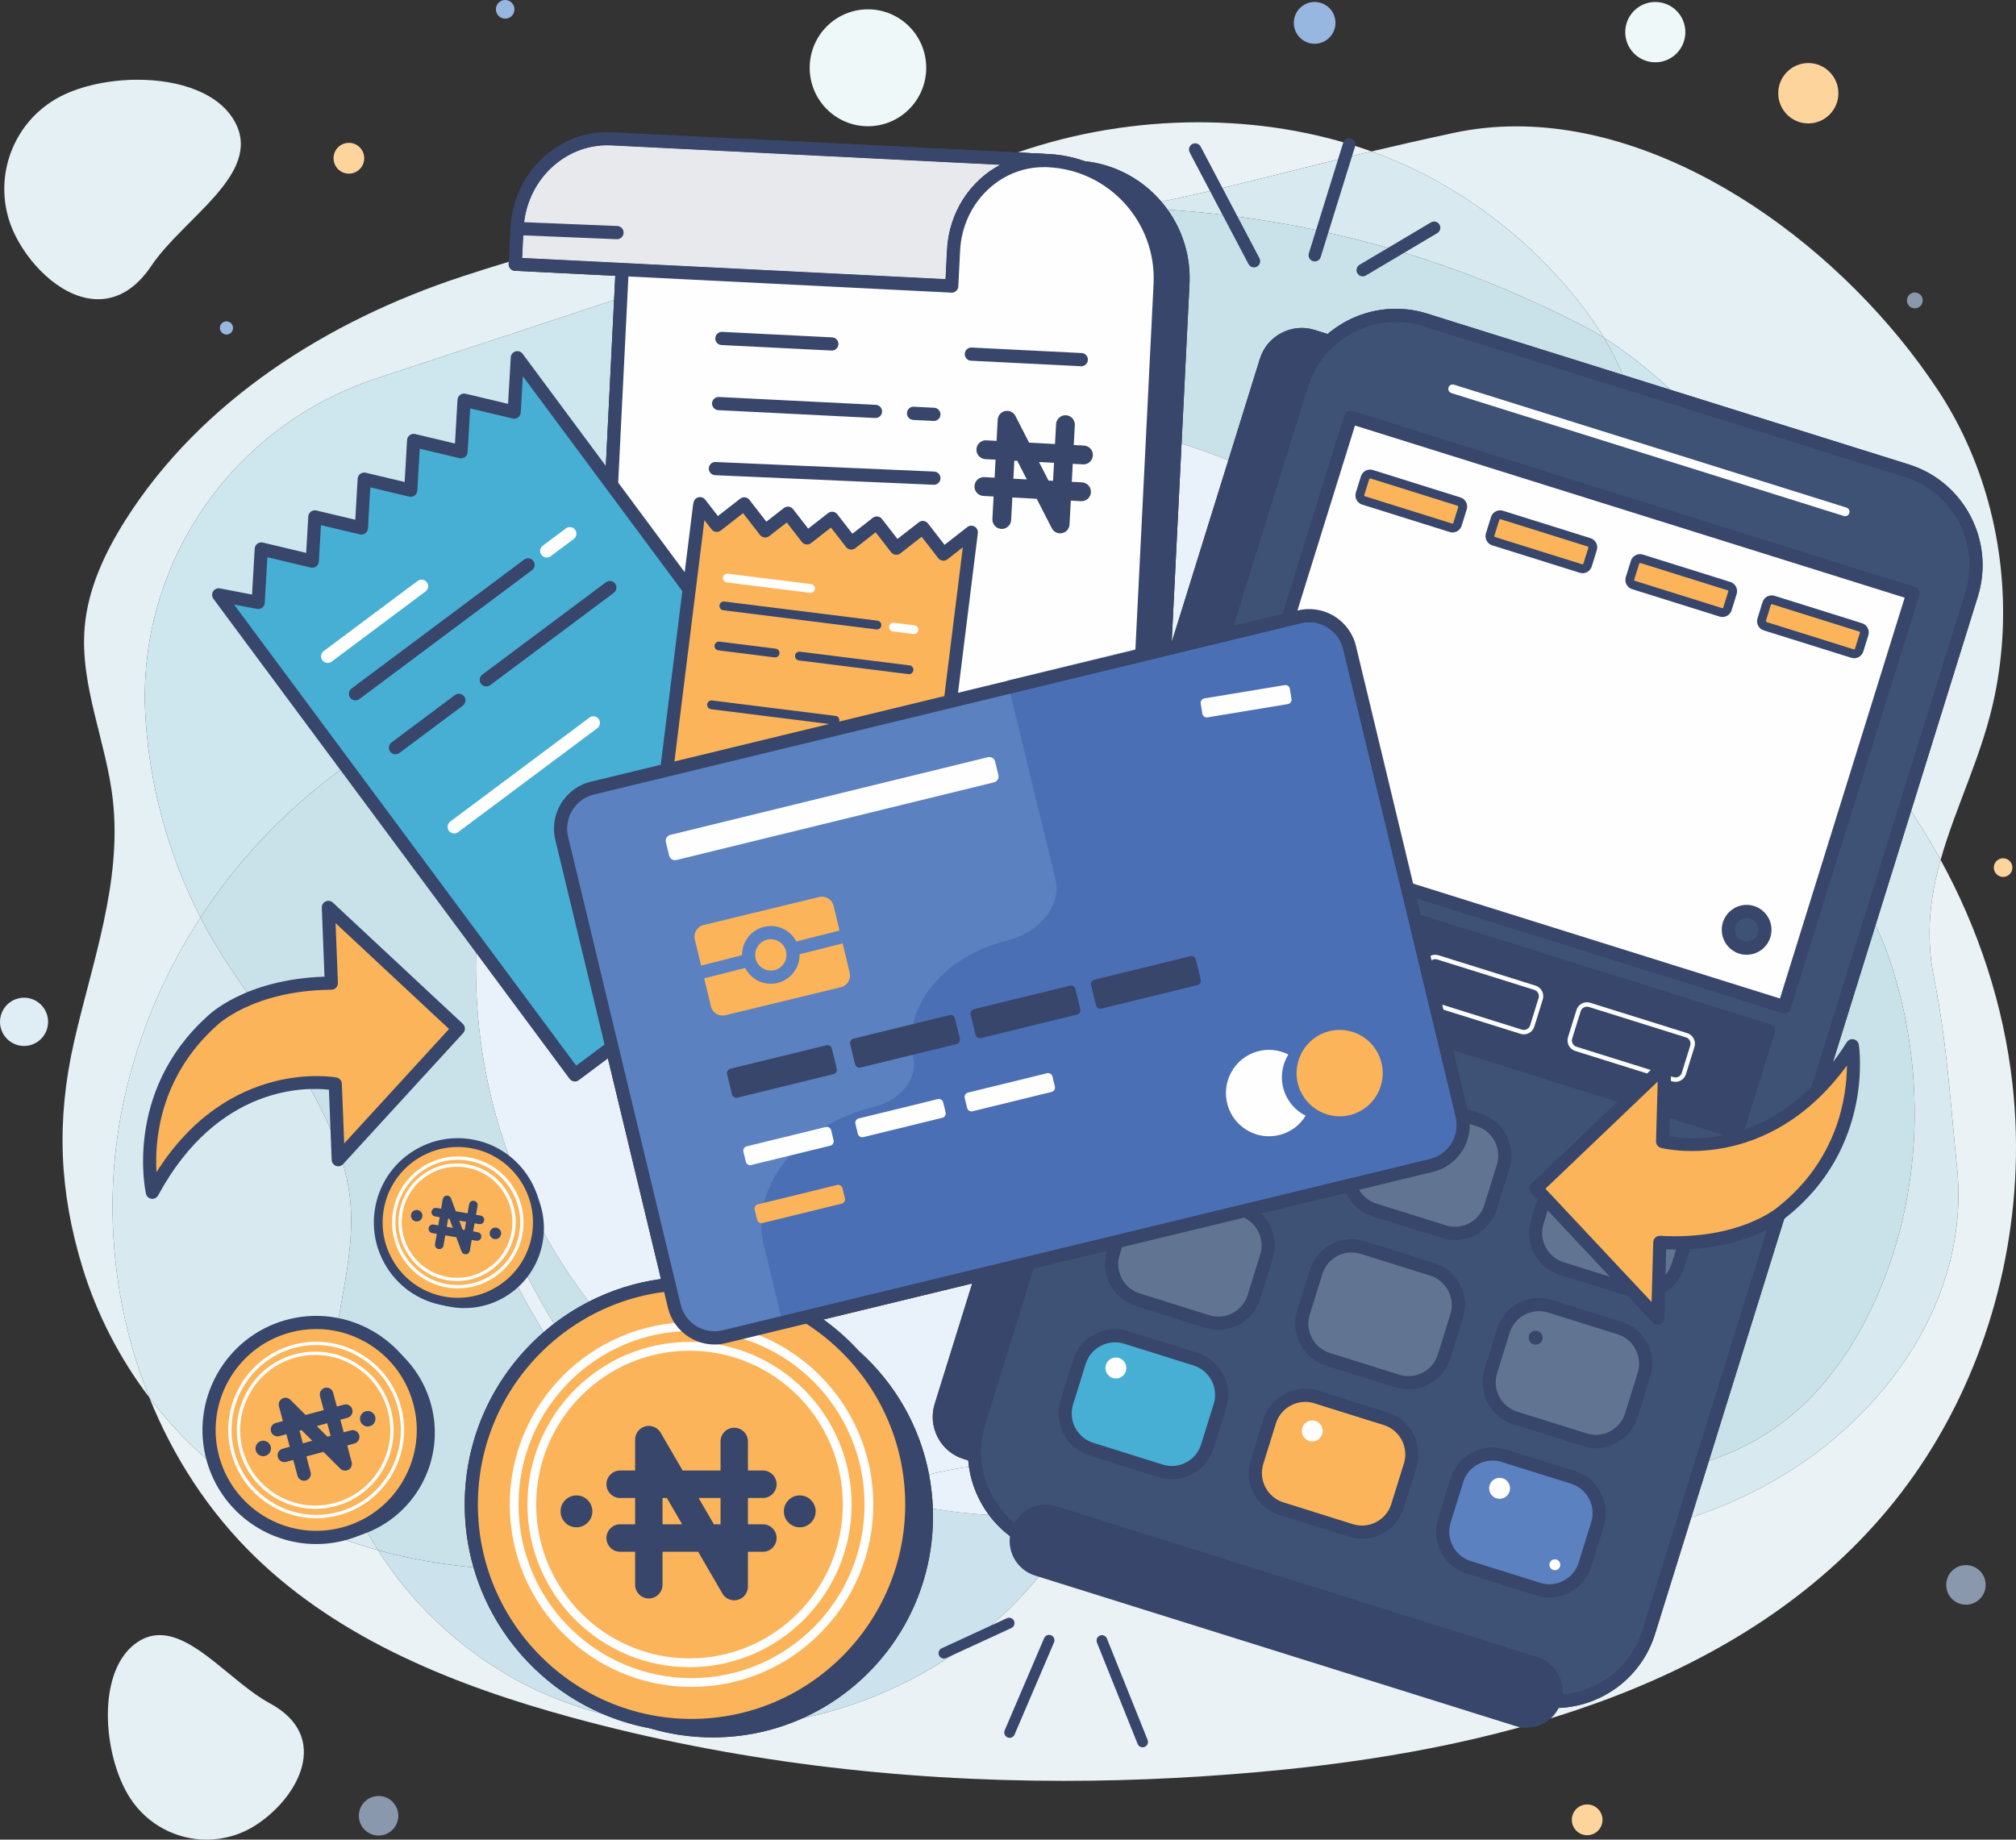 <svg width="412" height="376" viewBox="0 0 412 376" fill="none" xmlns="http://www.w3.org/2000/svg">
<rect x="0" y="0" width="412" height="376" fill="#333333" stroke="none"/>
<g clip-path="url(#clip0)">
<path d="M217.39 363.985C183.441 363.984 149.517 359.944 116.786 351.011C93.223 344.582 69.673 335.225 52.12 318.191C42.672 309.024 35.418 297.834 30.513 285.632C37.169 294.406 45.633 302.087 55.661 307.886C62.433 311.802 69.697 314.752 77.268 316.844C85.533 330.055 98.21 340.608 111.87 346.446C115.581 348.031 119.396 349.332 123.28 350.354C126.322 351.649 129.528 352.627 132.86 353.246C136.916 354.451 141.214 355.099 145.662 355.099C152.172 355.099 158.36 353.711 163.947 351.216C170.827 349.754 177.542 347.481 183.893 344.422C196.028 338.577 207.005 329.795 215.066 318.614C215.192 318.438 215.317 318.263 215.441 318.086L311.324 348.119C313.449 348.785 315.597 349.1 317.712 349.1C326.862 349.1 335.363 343.182 338.23 333.967L345.643 310.14C351.907 308.048 357.968 305.342 363.705 301.941C385.307 289.137 402.721 265.424 399.938 238.512C398.582 225.407 397.913 213.135 395.24 199.891C393.463 191.084 394.48 183.275 396.596 175.748C404.344 189.886 409.46 205.443 411.27 221.476C412.014 228.067 412.186 234.723 411.803 241.347C410.385 265.85 401.373 289.931 385.641 308.708C356.152 343.909 308.055 357.062 262.458 361.676C247.494 363.191 232.443 363.985 217.391 363.985H217.39ZM237.344 41.219C233.479 36.695 227.954 33.608 221.658 32.941C219.373 32.121 216.932 31.618 214.386 31.491L207.928 31.168C219.662 27.098 232.332 24.992 244.944 24.992C256.713 24.992 268.435 26.825 279.304 30.604C279.631 30.718 279.957 30.833 280.282 30.95C262.605 35.129 249.789 38.713 237.345 41.219L237.344 41.219Z" fill="#EAF2F5"/>
<path d="M177.379 25.802C170.803 25.802 165.471 20.453 165.471 13.855C165.471 7.255 170.803 1.906 177.379 1.906C183.956 1.906 189.286 7.255 189.286 13.855C189.286 20.453 183.956 25.802 177.379 25.802Z" fill="#EEF8F9"/>
<path d="M338.285 12.733C334.891 12.733 332.14 9.973 332.14 6.568C332.14 3.163 334.891 0.403 338.285 0.403C341.678 0.403 344.428 3.163 344.428 6.568C344.428 9.973 341.678 12.733 338.285 12.733Z" fill="#EEF8F9"/>
<path d="M20.05 61.158C13.305 61.158 6.639 55.004 3.218 48.318C-2.126 37.873 1.98 25.058 12.39 19.697C16.602 17.527 22.386 16.3 28.132 16.3C36.588 16.3 44.965 18.956 48.147 25.174C53.49 35.62 37.469 44.584 30.937 54.324C27.659 59.213 23.841 61.158 20.05 61.158Z" fill="#E5F0F5"/>
<path d="M42.222 376C36.103 376 30.11 372.98 26.544 367.438C20.962 358.761 19.566 341.154 28.216 335.551C29.676 334.605 31.152 334.197 32.641 334.197C39.971 334.197 47.608 344.069 55.144 348.135C67.79 354.958 60.964 367.405 52.314 373.008C49.188 375.033 45.685 376 42.222 376Z" fill="#E5F0F5"/>
<path d="M30.513 285.631C24.368 277.531 19.764 268.499 16.89 259.152C12.106 243.591 11.498 229.04 15.085 213.153C18.766 196.841 24.984 180.399 23.053 163.403C21.708 151.561 16.309 140.129 17.298 128.251C17.956 120.358 21.419 112.953 25.654 106.27C41.117 81.867 67.01 65.529 94.397 56.526C97.579 55.48 100.775 54.47 103.981 53.505L103.959 53.935C103.923 54.679 104.493 55.312 105.235 55.349L125.741 56.375L125.495 61.327L76.789 77.4C47.377 87.107 27.882 115.391 29.714 146.404C29.726 146.608 29.739 146.812 29.752 147.015C30.672 161.143 34.559 175.049 40.97 187.529C33.101 199.605 27.47 213.24 24.741 227.763C21.114 247.059 23.21 267.466 30.513 285.632V285.631Z" fill="#E5F0F5"/>
<path d="M77.268 316.844C69.696 314.751 62.433 311.802 55.661 307.886C45.633 302.087 37.169 294.406 30.513 285.631C23.21 267.466 21.114 247.058 24.741 227.762C27.47 213.239 33.101 199.605 40.97 187.528C42.717 190.929 44.652 194.226 46.766 197.39C55.701 210.77 68.033 225.734 71.119 242.155C73.579 255.24 68.266 268.466 67.62 281.783C67.005 294.447 70.775 306.467 77.268 316.844Z" fill="#D8EAF0"/>
<path d="M396.595 175.748C394.729 172.345 392.709 169.02 390.548 165.795L404.197 121.924C407.726 110.579 401.399 98.469 390.093 94.927L341.448 79.69C336.802 75.415 332.024 71.68 327.812 69.041C327.164 67.957 326.473 66.883 325.727 65.82C314.605 49.953 298.486 37.518 280.282 30.951C285.432 29.734 290.997 28.466 297.081 27.161C301.304 26.254 305.585 25.825 309.886 25.825C342.874 25.825 377.102 51.052 396.052 79.751C398.237 83.059 400.156 86.531 401.806 90.126C409.192 106.214 411.208 124.762 407.665 142.101C405.186 154.23 399.703 164.687 396.595 175.749V175.748Z" fill="#E5F0F5"/>
<path d="M345.642 310.141L349.24 298.576C354.631 296.759 359.743 294.187 364.366 290.683C373.163 284.012 379.605 274.369 384.015 263.991C393.164 242.459 393.526 217.697 385.992 195.601C385.235 193.38 384.314 191.238 383.282 189.151L390.548 165.795C392.709 169.02 394.729 172.345 396.595 175.748C394.479 183.276 393.462 191.084 395.239 199.891C397.913 213.136 398.581 225.407 399.937 238.512C402.72 265.424 385.307 289.137 363.704 301.941C357.967 305.342 351.906 308.048 345.642 310.141H345.642ZM327.812 69.041C326.733 68.365 325.692 67.761 324.701 67.239C296.972 52.633 268.104 44.807 238.629 42.861C238.224 42.295 237.796 41.748 237.344 41.219C249.789 38.713 262.605 35.13 280.282 30.951C298.486 37.517 314.605 49.953 325.727 65.82C326.472 66.883 327.164 67.957 327.812 69.04V69.041Z" fill="#D8EAF0"/>
<path d="M163.947 351.215C179.693 344.181 190.671 328.345 190.671 309.935C190.671 309.408 190.661 308.882 190.645 308.359C194.405 308.98 198.221 309.41 202.099 309.644C204.784 313.253 208.52 315.918 212.888 317.286L215.44 318.086C215.316 318.263 215.191 318.439 215.065 318.614C207.004 329.795 196.027 338.577 183.892 344.422C177.541 347.481 170.826 349.754 163.947 351.216L163.947 351.215ZM123.28 350.353C119.396 349.332 115.58 348.03 111.87 346.445C98.21 340.608 85.533 330.055 77.267 316.844C83.592 318.592 90.131 319.741 96.769 320.351C100.649 333.892 110.508 344.916 123.28 350.353Z" fill="#CCE3ED"/>
<path d="M40.97 187.528C34.558 175.048 30.672 161.142 29.752 147.014C29.739 146.811 29.726 146.607 29.714 146.403C27.881 115.389 47.377 87.105 76.788 77.399L125.495 61.325L123.135 108.818C118.663 113.031 114.998 117.165 112.052 120.902C104.975 129.884 102.047 136.583 102.011 136.664C101.714 137.346 102.023 138.142 102.703 138.44C102.878 138.518 103.061 138.554 103.241 138.554C103.758 138.554 104.252 138.252 104.472 137.745L104.478 137.734C104.62 137.414 107.571 130.847 114.487 122.162C116.834 119.215 119.636 116.025 122.94 112.749L122.221 127.23C119.376 130.741 116.739 134.43 114.328 138.274C84.105 143.524 57.566 162.056 40.97 187.528ZM341.448 79.689L331.6 76.605C330.526 74.041 329.288 71.516 327.812 69.04C332.023 71.68 336.801 75.414 341.448 79.689H341.448Z" fill="#CEE6EE"/>
<path d="M96.769 320.351C90.131 319.741 83.592 318.592 77.267 316.844C70.775 306.467 67.005 294.447 67.62 281.783C68.266 268.466 73.579 255.24 71.119 242.155C68.033 225.734 55.701 210.77 46.766 197.39C44.652 194.226 42.717 190.929 40.97 187.528C57.566 162.056 84.105 143.525 114.328 138.274C103.511 155.528 97.254 175.949 97.254 197.838C97.254 223.505 105.86 247.158 120.332 266.046C117.822 267.331 115.445 268.838 113.225 270.541C112.327 269.099 111.479 267.668 110.677 266.257C106.558 259.011 103.682 252.319 101.839 247.447C100.917 245.012 100.255 243.031 99.823 241.664C99.607 240.98 99.449 240.451 99.346 240.093C99.294 239.914 99.256 239.78 99.232 239.69C99.207 239.601 99.197 239.561 99.197 239.561C99.036 238.958 98.493 238.56 97.898 238.56C97.784 238.56 97.667 238.575 97.552 238.606C96.834 238.798 96.408 239.537 96.6 240.256C96.62 240.329 99.934 252.8 108.343 267.593C109.214 269.124 110.139 270.681 111.122 272.253C101.24 280.789 94.972 293.43 94.972 307.51C94.972 311.962 95.599 316.272 96.768 320.352L96.769 320.351ZM349.24 298.575L383.283 189.15C384.315 191.238 385.235 193.38 385.992 195.601C393.527 217.697 393.164 242.458 384.015 263.991C379.605 274.369 373.163 284.012 364.366 290.683C359.744 294.186 354.631 296.759 349.24 298.575ZM251.024 94.082C247.91 92.807 244.718 91.668 241.47 90.674L243.089 58.085C243.371 52.428 241.683 47.132 238.629 42.862C268.104 44.808 296.973 52.633 324.701 67.239C325.693 67.761 326.734 68.365 327.812 69.041C329.289 71.517 330.526 74.042 331.6 76.605L291.657 64.094C289.534 63.429 287.383 63.112 285.267 63.112C280.117 63.112 275.174 64.988 271.325 68.269L268.68 67.44C267.807 67.166 266.912 67.031 266.021 67.031C264.593 67.031 263.173 67.38 261.868 68.066C259.747 69.182 258.188 71.052 257.48 73.332L251.024 94.083L251.024 94.082Z" fill="#C9E2EA"/>
<path d="M401.77 327.978C399.544 327.978 397.739 326.167 397.739 323.933C397.739 321.7 399.544 319.889 401.77 319.889C403.996 319.889 405.801 321.7 405.801 323.933C405.801 326.167 403.996 327.978 401.77 327.978Z" fill="#8A98AE"/>
<path d="M268.667 8.943C266.317 8.943 264.412 7.031 264.412 4.673C264.412 2.315 266.317 0.403 268.667 0.403C271.018 0.403 272.924 2.315 272.924 4.673C272.924 7.032 271.018 8.943 268.667 8.943Z" fill="#98B7E0"/>
<path d="M77.368 375.168C75.142 375.168 73.338 373.356 73.338 371.123C73.338 368.889 75.142 367.078 77.368 367.078C79.595 367.078 81.4 368.889 81.4 371.123C81.4 373.357 79.594 375.168 77.368 375.168Z" fill="#8A98AE"/>
<path d="M324.361 375.098C322.63 375.098 321.226 373.689 321.226 371.952C321.226 370.215 322.63 368.807 324.361 368.807C326.092 368.807 327.496 370.215 327.496 371.952C327.496 373.69 326.092 375.098 324.361 375.098Z" fill="#FED49D"/>
<path d="M71.3 35.488C69.568 35.488 68.165 34.079 68.165 32.341C68.165 30.605 69.569 29.195 71.3 29.195C73.032 29.195 74.435 30.605 74.435 32.341C74.435 34.079 73.032 35.488 71.3 35.488Z" fill="#FED49D"/>
<path d="M46.282 68.378C45.539 68.378 44.938 67.775 44.938 67.03C44.938 66.286 45.539 65.681 46.282 65.681C47.023 65.681 47.625 66.286 47.625 67.03C47.625 67.775 47.023 68.378 46.282 68.378Z" fill="#98B7E0"/>
<path d="M103.245 3.81C103.113 3.81 102.979 3.797 102.846 3.768C101.82 3.549 101.167 2.536 101.386 1.508C101.575 0.613 102.364 0 103.24 0C103.372 0 103.504 0.013 103.638 0.042C104.664 0.263 105.318 1.275 105.098 2.303C104.908 3.198 104.121 3.81 103.245 3.81Z" fill="#98B7E0"/>
<path d="M409.366 179.232C409.234 179.232 409.101 179.218 408.967 179.189C407.942 178.97 407.289 177.958 407.507 176.928C407.697 176.034 408.486 175.421 409.362 175.421C409.493 175.421 409.627 175.435 409.761 175.463C410.786 175.683 411.44 176.695 411.222 177.724C411.031 178.618 410.242 179.232 409.366 179.232Z" fill="#FED49D"/>
<path d="M391.326 63.018C391.215 63.018 391.101 63.007 390.988 62.983C390.116 62.797 389.561 61.936 389.746 61.062C389.909 60.3 390.579 59.78 391.323 59.78C391.435 59.78 391.548 59.791 391.662 59.816C392.533 60.003 393.089 60.863 392.903 61.737C392.741 62.498 392.071 63.018 391.326 63.018Z" fill="#8A98AE"/>
<path d="M369.555 25.226C366.161 25.226 363.409 22.464 363.409 19.057C363.409 15.652 366.161 12.889 369.555 12.889C372.95 12.889 375.702 15.652 375.702 19.057C375.702 22.464 372.95 25.226 369.555 25.226Z" fill="#FED49D"/>
<path d="M4.915 213.781C2.2 213.781 0 211.574 0 208.851C0 206.127 2.201 203.919 4.915 203.919C7.629 203.919 9.829 206.128 9.829 208.851C9.829 211.574 7.628 213.781 4.915 213.781Z" fill="#DFEEF4"/>
<path d="M202.099 309.644C198.221 309.41 194.405 308.98 190.645 308.36C190.563 305.979 190.298 303.644 189.864 301.37C192.542 300.713 195.255 300.176 198.02 299.801C198.366 302.186 199.117 304.521 200.265 306.718C200.804 307.75 201.418 308.727 202.1 309.644L202.099 309.644Z" fill="#E9F2FB"/>
<path d="M114.328 138.274C116.739 134.43 119.376 130.742 122.221 127.23L121.723 137.265C119.237 137.513 116.768 137.851 114.328 138.274Z" fill="#ECF4FB"/>
<path d="M189.864 301.37C187.958 291.409 182.793 282.614 175.525 276.141C173.342 273.747 170.916 271.584 168.282 269.69L198.684 262.325L191.025 286.944C190.315 289.224 190.536 291.651 191.648 293.779C192.76 295.907 194.623 297.471 196.895 298.183L197.87 298.488C197.906 298.927 197.956 299.365 198.02 299.801C195.255 300.176 192.542 300.713 189.864 301.37ZM120.332 266.046C105.861 247.157 97.254 223.504 97.254 197.837C97.254 175.949 103.511 155.528 114.328 138.274C116.768 137.851 119.237 137.513 121.723 137.265L120.603 159.806C115.416 161.139 112.23 166.43 113.49 171.669L118.95 194.362C119.023 195.424 119.275 196.441 119.677 197.38L135.083 261.417C129.839 262.127 124.87 263.723 120.332 266.045V266.046ZM239.474 130.858L241.47 90.674C244.717 91.668 247.91 92.808 251.024 94.082L239.592 130.828L239.474 130.858Z" fill="#E9F2FB"/>
<path d="M103.241 138.554C103.061 138.554 102.878 138.518 102.704 138.44C102.023 138.142 101.714 137.347 102.011 136.664C102.047 136.583 104.975 129.884 112.053 120.902C114.998 117.165 118.663 113.031 123.135 108.818L122.94 112.749C119.636 116.025 116.834 119.215 114.487 122.162C107.571 130.846 104.619 137.414 104.478 137.734L104.472 137.745C104.252 138.252 103.758 138.553 103.241 138.553L103.241 138.554Z" fill="#ECF7FD"/>
<path d="M111.123 272.253C110.14 270.682 109.214 269.124 108.343 267.593C99.935 252.8 96.621 240.329 96.6 240.257C96.408 239.537 96.835 238.799 97.552 238.606C97.668 238.575 97.785 238.56 97.899 238.56C98.493 238.56 99.037 238.958 99.197 239.562C99.197 239.562 99.207 239.601 99.232 239.69C99.256 239.78 99.295 239.915 99.347 240.094C99.45 240.451 99.608 240.981 99.823 241.664C100.255 243.031 100.918 245.012 101.839 247.447C103.683 252.319 106.559 259.011 110.678 266.257C111.479 267.668 112.328 269.099 113.226 270.542C112.508 271.092 111.806 271.663 111.123 272.253V272.253Z" fill="#E7F1F7"/>
<path d="M197.295 296.896L200.208 297.808C204.197 299.058 208.48 296.804 209.725 292.802L276.181 79.189C277.426 75.186 275.181 70.888 271.192 69.64L268.279 68.727C264.29 67.478 260.007 69.729 258.762 73.733L192.307 287.346C191.061 291.349 193.306 295.646 197.295 296.896Z" fill="#37466A"/>
<path d="M202.468 299.504C201.575 299.504 200.68 299.369 199.808 299.095L196.895 298.183C194.623 297.471 192.76 295.907 191.648 293.78C190.536 291.651 190.315 289.224 191.025 286.945L257.48 73.331C258.189 71.051 259.748 69.181 261.868 68.066C263.988 66.951 266.408 66.727 268.68 67.44L271.593 68.353C276.298 69.827 278.933 74.868 277.463 79.591L211.008 293.205C210.299 295.484 208.739 297.353 206.619 298.469C205.314 299.157 203.894 299.504 202.468 299.504Z" fill="#37466A"/>
<path d="M311.724 346.833L213.29 315.999C202.673 312.674 196.753 301.343 200.068 290.69L266.034 78.647C269.348 67.995 280.64 62.055 291.257 65.38L389.692 96.213C400.309 99.539 406.228 110.87 402.914 121.522L336.948 333.565C333.633 344.217 322.341 350.157 311.724 346.833Z" fill="#3E5276"/>
<path d="M312.125 345.546C316.916 347.046 322.003 346.585 326.45 344.247C330.895 341.908 334.168 337.972 335.664 333.164L401.631 121.121C404.718 111.195 399.183 100.599 389.291 97.501L290.855 66.668C280.962 63.569 270.404 69.124 267.315 79.049L201.349 291.092C199.854 295.901 200.312 301.004 202.644 305.466C204.974 309.927 208.897 313.211 213.689 314.712L312.125 345.545L312.125 345.546ZM317.711 349.101C315.596 349.101 313.448 348.785 311.324 348.119L212.888 317.286C207.411 315.57 202.928 311.818 200.264 306.718C197.6 301.619 197.075 295.784 198.784 290.287L264.751 78.246C268.28 66.901 280.345 60.551 291.657 64.093L390.092 94.927C401.398 98.469 407.725 110.579 404.196 121.924L338.229 333.967C335.363 343.181 326.861 349.1 317.711 349.1V349.101Z" fill="#37466A"/>
<path d="M364.646 205.77L249.74 169.779L276.027 85.285L390.933 121.277L364.646 205.77Z" fill="#FEFEFE"/>
<path d="M251.424 168.894L363.764 204.082L389.249 122.162L276.909 86.973L251.424 168.894ZM364.646 207.118C364.514 207.118 364.38 207.1 364.246 207.057L249.34 171.065C248.999 170.959 248.715 170.721 248.551 170.405C248.384 170.088 248.351 169.718 248.458 169.377L274.744 84.883C274.849 84.541 275.087 84.256 275.403 84.09C275.718 83.924 276.086 83.891 276.427 83.998L391.334 119.989C391.673 120.097 391.957 120.334 392.122 120.651C392.289 120.967 392.322 121.337 392.215 121.679L365.929 206.172C365.75 206.749 365.219 207.118 364.646 207.118Z" fill="#37466A"/>
<path d="M377.079 105.502C376.991 105.502 376.901 105.489 376.813 105.461L296.606 80.337C296.134 80.19 295.871 79.686 296.018 79.212C296.164 78.737 296.668 78.474 297.14 78.621L377.346 103.745C377.819 103.893 378.082 104.397 377.935 104.871C377.815 105.256 377.461 105.502 377.079 105.502Z" fill="#FEFEFE"/>
<path d="M296.528 107.877L278.64 102.274C278.082 102.1 277.77 101.505 277.944 100.944L278.979 97.619C279.153 97.059 279.746 96.747 280.304 96.921L298.194 102.525C298.751 102.7 299.063 103.295 298.888 103.855L297.854 107.18C297.68 107.741 297.086 108.053 296.528 107.877Z" fill="#FBB459"/>
<path d="M296.794 107.02C296.879 107.043 296.972 106.999 296.999 106.913L298.033 103.587L297.926 103.382L280.038 97.78L279.835 97.887L278.799 101.212C278.772 101.298 278.821 101.389 278.907 101.417L296.794 107.02ZM296.845 108.826C296.65 108.826 296.454 108.796 296.261 108.736L278.373 103.132C277.344 102.811 276.768 101.709 277.088 100.677L278.125 97.351C278.279 96.851 278.619 96.442 279.082 96.199C279.545 95.956 280.072 95.907 280.572 96.064L298.46 101.666C298.958 101.824 299.366 102.164 299.609 102.629C299.851 103.093 299.899 103.624 299.742 104.125L298.71 107.448C298.554 107.948 298.213 108.358 297.751 108.601C297.466 108.75 297.158 108.826 296.845 108.826Z" fill="#37466A"/>
<path d="M323.114 116.205L305.226 110.602C304.666 110.428 304.357 109.832 304.53 109.272L305.564 105.947C305.739 105.387 306.333 105.074 306.891 105.249L324.779 110.852C325.337 111.027 325.648 111.623 325.474 112.182L324.44 115.508C324.265 116.068 323.672 116.38 323.114 116.205Z" fill="#FBB459"/>
<path d="M323.38 115.348L323.584 115.241L324.619 111.916L324.512 111.711L306.624 106.107L306.42 106.215L305.385 109.54C305.358 109.627 305.406 109.718 305.491 109.745L323.38 115.348ZM323.431 117.155C323.235 117.155 323.039 117.124 322.846 117.065L304.958 111.461C303.93 111.14 303.355 110.037 303.675 109.004L304.708 105.68C305.03 104.648 306.127 104.068 307.158 104.391L325.045 109.995C325.544 110.151 325.951 110.492 326.194 110.956C326.436 111.421 326.485 111.951 326.329 112.451L325.294 115.776C325.139 116.276 324.798 116.686 324.336 116.929C324.052 117.078 323.743 117.155 323.431 117.155Z" fill="#37466A"/>
<path d="M351.698 125.158L333.81 119.555C333.251 119.381 332.941 118.785 333.114 118.225L334.149 114.9C334.323 114.34 334.917 114.027 335.475 114.202L353.363 119.805C353.921 119.981 354.233 120.575 354.058 121.136L353.024 124.461C352.85 125.021 352.256 125.333 351.698 125.158Z" fill="#FBB459"/>
<path d="M351.964 124.301C352.049 124.328 352.142 124.279 352.168 124.194L353.203 120.868C353.229 120.783 353.181 120.691 353.096 120.664L335.207 115.061L335.004 115.169L333.969 118.494C333.942 118.58 333.99 118.671 334.076 118.698L351.964 124.301ZM352.012 126.107C351.819 126.107 351.624 126.078 351.431 126.018L333.542 120.414C332.514 120.093 331.939 118.991 332.258 117.958L333.293 114.633C333.448 114.133 333.788 113.723 334.251 113.48C334.715 113.238 335.242 113.189 335.741 113.345L353.629 118.948C354.658 119.27 355.234 120.372 354.914 121.404L353.878 124.73C353.617 125.568 352.844 126.107 352.012 126.107Z" fill="#37466A"/>
<path d="M378.611 133.589L360.723 127.987C360.164 127.811 359.852 127.216 360.027 126.655L361.062 123.33C361.236 122.771 361.83 122.458 362.388 122.633L380.276 128.237C380.834 128.412 381.145 129.007 380.971 129.567L379.937 132.891C379.763 133.452 379.169 133.764 378.611 133.589Z" fill="#FBB459"/>
<path d="M378.878 132.731C378.963 132.757 379.056 132.71 379.081 132.624L380.117 129.299C380.143 129.213 380.096 129.121 380.009 129.094L362.121 123.491C362.034 123.463 361.944 123.511 361.918 123.598L360.883 126.923L360.99 127.128L378.878 132.731ZM378.929 134.537C378.733 134.537 378.537 134.508 378.345 134.447L360.456 128.845C359.957 128.688 359.549 128.346 359.307 127.882C359.065 127.418 359.016 126.887 359.173 126.386L360.206 123.063C360.527 122.031 361.625 121.452 362.656 121.775L380.544 127.378C381.572 127.7 382.148 128.803 381.827 129.835L380.792 133.16C380.637 133.659 380.296 134.069 379.835 134.313C379.55 134.462 379.241 134.537 378.929 134.537Z" fill="#37466A"/>
<path d="M354.953 231.411L243.176 196.4L249.634 175.638L361.411 210.649L354.953 231.411Z" fill="#37466A"/>
<path d="M244.859 195.515L354.071 229.723L359.728 211.535L250.517 177.327L244.859 195.515ZM354.953 232.76C354.819 232.76 354.683 232.74 354.552 232.699L242.776 197.686C242.068 197.466 241.672 196.709 241.893 195.998L248.352 175.237C248.458 174.895 248.695 174.61 249.012 174.444C249.327 174.277 249.694 174.243 250.035 174.351L361.812 209.363C362.52 209.585 362.916 210.341 362.694 211.052L356.236 231.814C356.13 232.156 355.893 232.44 355.577 232.606C355.383 232.709 355.168 232.76 354.953 232.76Z" fill="#37466A"/>
<path d="M280.368 200.845C281.067 201.066 281.83 200.67 282.051 199.96L283.78 194.402C283.888 194.058 283.854 193.693 283.687 193.374C283.521 193.055 283.24 192.82 282.898 192.713L263.066 186.501C262.727 186.393 262.36 186.427 262.042 186.594C261.724 186.761 261.491 187.043 261.384 187.387L259.655 192.944C259.434 193.654 259.831 194.411 260.537 194.633L280.368 200.845ZM280.767 201.805C280.547 201.805 280.323 201.773 280.101 201.704L260.269 195.491C259.091 195.121 258.432 193.86 258.799 192.676L260.528 187.119C260.706 186.545 261.097 186.076 261.627 185.797C262.156 185.518 262.761 185.463 263.334 185.643L283.165 191.855C283.735 192.034 284.204 192.424 284.48 192.957C284.759 193.488 284.813 194.096 284.636 194.669L282.906 200.228C282.608 201.188 281.721 201.805 280.767 201.805Z" fill="#FEFEFE"/>
<path d="M311.022 210.446C311.364 210.553 311.728 210.519 312.046 210.353C312.364 210.186 312.598 209.905 312.705 209.561L314.434 204.003C314.541 203.66 314.509 203.295 314.341 202.976C314.176 202.656 313.894 202.422 313.551 202.314L293.72 196.102C293.379 195.995 293.016 196.028 292.697 196.195C292.379 196.363 292.145 196.645 292.038 196.988L290.309 202.546C290.202 202.889 290.235 203.254 290.401 203.574C290.568 203.892 290.849 204.128 291.192 204.235L311.022 210.446ZM311.425 211.408C311.201 211.408 310.975 211.373 310.754 211.304L290.924 205.093C290.354 204.915 289.885 204.523 289.608 203.991C289.329 203.459 289.275 202.851 289.454 202.277L291.183 196.72C291.361 196.147 291.751 195.679 292.281 195.399C292.812 195.12 293.417 195.065 293.989 195.245L313.819 201.456C314.39 201.635 314.857 202.027 315.135 202.558C315.414 203.091 315.468 203.698 315.29 204.272L313.56 209.829C313.382 210.401 312.991 210.871 312.463 211.149C312.137 211.32 311.783 211.408 311.425 211.408Z" fill="#FEFEFE"/>
<path d="M342.016 220.155C342.36 220.261 342.722 220.229 343.04 220.061C343.359 219.895 343.592 219.613 343.699 219.269L345.428 213.712C345.535 213.368 345.502 213.003 345.336 212.684C345.169 212.365 344.888 212.13 344.545 212.024L324.714 205.812C324.372 205.705 324.008 205.737 323.691 205.904C323.372 206.071 323.139 206.353 323.032 206.697L321.303 212.254C321.082 212.964 321.477 213.722 322.185 213.944L342.016 220.155ZM342.419 221.116C342.195 221.116 341.969 221.081 341.749 221.013L321.917 214.802C320.739 214.432 320.08 213.169 320.447 211.986L322.176 206.428C322.355 205.857 322.745 205.386 323.274 205.109C323.804 204.83 324.41 204.774 324.982 204.953L344.814 211.165C345.384 211.344 345.852 211.736 346.129 212.267C346.407 212.799 346.462 213.407 346.283 213.98L344.554 219.537C344.376 220.11 343.986 220.58 343.456 220.858C343.131 221.029 342.776 221.116 342.419 221.116Z" fill="#FEFEFE"/>
<path d="M256.232 239.561L242.011 235.107C238.022 233.857 235.777 229.561 237.023 225.558L239.597 217.281C240.842 213.28 245.125 211.026 249.114 212.276L263.335 216.729C267.324 217.979 269.569 222.276 268.324 226.279L265.749 234.555C264.504 238.559 260.221 240.811 256.232 239.561Z" fill="#617592"/>
<path d="M246.853 213.277C244.19 213.277 241.715 215.001 240.879 217.683L238.304 225.96C237.278 229.262 239.12 232.789 242.411 233.82L256.632 238.274C258.221 238.771 259.911 238.615 261.395 237.834C262.881 237.053 263.971 235.746 264.467 234.154L267.041 225.877C268.068 222.574 266.225 219.048 262.934 218.016L248.714 213.562C248.095 213.369 247.469 213.277 246.853 213.277H246.853ZM258.492 241.257C257.599 241.257 256.704 241.121 255.832 240.847L241.61 236.394C236.905 234.92 234.27 229.877 235.739 225.155L238.314 216.878C239.785 212.156 244.807 209.514 249.515 210.989L263.735 215.443C268.441 216.917 271.075 221.959 269.606 226.681L267.031 234.958C266.322 237.238 264.764 239.107 262.643 240.221C261.337 240.909 259.918 241.257 258.492 241.257Z" fill="#37466A"/>
<path d="M295.099 251.736L280.877 247.282C276.888 246.032 274.643 241.735 275.889 237.733L278.463 229.457C279.709 225.454 283.991 223.201 287.98 224.45L302.202 228.905C306.191 230.154 308.435 234.45 307.191 238.453L304.615 246.73C303.37 250.733 299.087 252.985 295.099 251.736Z" fill="#617592"/>
<path d="M295.5 250.449C297.084 250.945 298.775 250.789 300.261 250.009C301.747 249.228 302.837 247.921 303.332 246.328L305.908 238.051C306.403 236.46 306.246 234.763 305.469 233.273C304.69 231.783 303.388 230.689 301.8 230.192L287.58 225.737C285.995 225.241 284.302 225.398 282.816 226.178C281.332 226.959 280.241 228.266 279.746 229.859L277.171 238.135C276.676 239.726 276.832 241.423 277.609 242.913C278.389 244.404 279.691 245.497 281.278 245.995L295.5 250.449ZM297.356 253.433C296.465 253.433 295.571 253.297 294.698 253.023L280.477 248.568C275.77 247.094 273.137 242.052 274.606 237.33L277.181 229.053C277.89 226.774 279.449 224.905 281.569 223.789C283.69 222.674 286.108 222.45 288.381 223.164L302.602 227.618C307.308 229.091 309.942 234.132 308.472 238.856L305.897 247.132C305.188 249.412 303.63 251.281 301.51 252.397C300.203 253.084 298.784 253.433 297.356 253.433Z" fill="#37466A"/>
<path d="M333.381 263.727L319.16 259.273C315.171 258.023 312.926 253.726 314.171 249.724L316.746 241.447C317.991 237.444 322.274 235.192 326.263 236.441L340.484 240.895C344.473 242.145 346.718 246.442 345.472 250.444L342.898 258.721C341.653 262.723 337.37 264.976 333.381 263.727Z" fill="#617592"/>
<path d="M324.007 237.443C323.008 237.443 322.015 237.687 321.1 238.168C319.614 238.95 318.524 240.257 318.028 241.849L315.453 250.126C314.427 253.428 316.27 256.955 319.561 257.986L333.782 262.44C337.072 263.469 340.587 261.624 341.616 258.32L344.191 250.043C345.218 246.741 343.375 243.213 340.084 242.182L325.863 237.729C325.254 237.538 324.63 237.443 324.008 237.443H324.007ZM335.64 265.422C334.759 265.422 333.864 265.291 332.98 265.013L318.76 260.56C314.054 259.086 311.42 254.044 312.889 249.321L315.463 241.044C316.173 238.765 317.731 236.896 319.851 235.781C321.974 234.664 324.392 234.442 326.663 235.155L340.884 239.609C345.59 241.083 348.224 246.125 346.755 250.847L344.181 259.124C342.986 262.959 339.448 265.422 335.64 265.422H335.64Z" fill="#37466A"/>
<path d="M246.732 270.098L232.512 265.643C228.522 264.395 226.278 260.096 227.522 256.094L230.098 247.818C231.343 243.816 235.624 241.563 239.614 242.812L253.835 247.267C257.823 248.517 260.069 252.814 258.824 256.816L256.249 265.092C255.003 269.095 250.721 271.348 246.732 270.098Z" fill="#617592"/>
<path d="M247.133 268.811C250.423 269.84 253.939 267.994 254.967 264.69L257.541 256.414C258.037 254.822 257.881 253.126 257.102 251.634C256.324 250.145 255.022 249.05 253.435 248.554L239.213 244.099C237.629 243.602 235.936 243.76 234.451 244.539C232.966 245.321 231.876 246.628 231.381 248.221L228.805 256.496C228.31 258.088 228.467 259.785 229.244 261.276C230.023 262.765 231.325 263.86 232.912 264.356L247.133 268.811H247.133ZM248.99 271.793C248.11 271.793 247.215 271.662 246.331 271.385L232.11 266.93C229.838 266.219 227.975 264.654 226.863 262.527C225.753 260.398 225.53 257.972 226.24 255.691L228.815 247.415C230.282 242.694 235.302 240.052 240.015 241.524L254.237 245.979C256.508 246.69 258.37 248.255 259.482 250.382C260.594 252.51 260.816 254.938 260.106 257.218L257.531 265.494C256.338 269.329 252.799 271.793 248.99 271.793H248.99Z" fill="#37466A"/>
<path d="M285.598 282.272L271.378 277.818C267.388 276.569 265.144 272.271 266.389 268.268L268.964 259.992C270.21 255.99 274.492 253.737 278.48 254.987L292.701 259.441C296.69 260.691 298.935 264.988 297.69 268.991L295.115 277.267C293.87 281.269 289.587 283.522 285.598 282.272Z" fill="#617592"/>
<path d="M286 280.986C289.29 282.015 292.804 280.168 293.834 276.865L296.408 268.589C296.903 266.997 296.747 265.3 295.969 263.809C295.19 262.32 293.887 261.224 292.301 260.729L278.08 256.274C274.792 255.247 271.275 257.091 270.246 260.395L267.672 268.671C267.176 270.262 267.333 271.96 268.111 273.45C268.889 274.94 270.192 276.035 271.779 276.531L286 280.986ZM287.857 283.968C286.976 283.968 286.082 283.836 285.198 283.559L270.977 279.105C268.705 278.394 266.842 276.83 265.73 274.702C264.619 272.574 264.396 270.147 265.106 267.867L267.681 259.59C269.15 254.869 274.172 252.227 278.881 253.699L293.102 258.154C295.374 258.865 297.238 260.43 298.35 262.557C299.46 264.685 299.682 267.112 298.973 269.392L296.398 277.668C295.205 281.504 291.666 283.968 287.857 283.968H287.857Z" fill="#37466A"/>
<path d="M323.881 294.264L309.66 289.81C305.671 288.56 303.426 284.263 304.671 280.261L307.246 271.984C308.492 267.982 312.773 265.729 316.762 266.979L330.984 271.433C334.973 272.683 337.218 276.979 335.973 280.982L333.398 289.259C332.152 293.261 327.87 295.514 323.881 294.264Z" fill="#617592"/>
<path d="M324.282 292.977C327.572 294.007 331.088 292.159 332.116 288.856L334.69 280.58C335.186 278.987 335.03 277.29 334.251 275.8C333.474 274.311 332.171 273.216 330.584 272.719L316.362 268.264C314.776 267.769 313.084 267.926 311.6 268.706C310.116 269.487 309.025 270.794 308.529 272.385L305.954 280.662C304.927 283.964 306.769 287.491 310.061 288.523L324.282 292.978L324.282 292.977ZM326.138 295.959C325.259 295.959 324.364 295.828 323.48 295.551L309.259 291.096C304.553 289.621 301.919 284.58 303.389 279.858L305.964 271.582C307.432 266.86 312.451 264.217 317.163 265.69L331.385 270.145C333.656 270.856 335.519 272.42 336.631 274.548C337.743 276.676 337.964 279.103 337.255 281.382L334.68 289.66C333.487 293.495 329.947 295.959 326.138 295.959H326.138Z" fill="#37466A"/>
<path d="M237.232 300.635L223.011 296.18C219.022 294.931 216.777 290.634 218.023 286.632L220.598 278.355C221.842 274.352 226.126 272.1 230.115 273.349L244.335 277.804C248.324 279.053 250.57 283.351 249.323 287.353L246.749 295.629C245.504 299.632 241.221 301.885 237.232 300.635Z" fill="#47AFD4"/>
<path d="M237.632 299.347C239.218 299.844 240.91 299.687 242.396 298.907C243.88 298.126 244.971 296.819 245.466 295.227L248.041 286.951C248.536 285.358 248.38 283.661 247.602 282.172C246.824 280.682 245.521 279.588 243.935 279.09L229.714 274.635C228.128 274.139 226.436 274.296 224.95 275.077C223.465 275.858 222.375 277.165 221.879 278.757L219.305 287.033C218.81 288.626 218.966 290.322 219.744 291.813C220.522 293.302 221.825 294.397 223.411 294.893L237.632 299.347ZM239.49 302.331C238.598 302.331 237.704 302.195 236.831 301.922L222.61 297.467C220.338 296.756 218.475 295.191 217.363 293.063C216.251 290.936 216.03 288.509 216.74 286.229L219.315 277.952C220.023 275.673 221.582 273.803 223.703 272.687C225.824 271.572 228.243 271.348 230.515 272.061L244.735 276.516C249.442 277.991 252.075 283.032 250.606 287.755L248.031 296.03C247.322 298.31 245.764 300.179 243.643 301.295C242.337 301.982 240.918 302.331 239.49 302.331Z" fill="#37466A"/>
<path d="M276.099 312.809L261.878 308.355C257.889 307.105 255.644 302.809 256.889 298.806L259.465 290.529C260.709 286.527 264.991 284.274 268.98 285.525L283.202 289.978C287.19 291.228 289.436 295.525 288.19 299.528L285.615 307.804C284.369 311.806 280.087 314.06 276.099 312.809Z" fill="#FBB459"/>
<path d="M266.724 286.526C265.725 286.526 264.731 286.77 263.817 287.251C262.333 288.032 261.242 289.34 260.747 290.931L258.171 299.208C257.675 300.8 257.832 302.497 258.61 303.987C259.389 305.477 260.692 306.571 262.278 307.067L276.499 311.522C278.084 312.018 279.777 311.863 281.262 311.082C282.747 310.301 283.837 308.993 284.332 307.401L286.907 299.125C287.936 295.824 286.093 292.297 282.801 291.264L268.579 286.811C267.971 286.62 267.347 286.525 266.724 286.525V286.526ZM278.356 314.505C277.465 314.505 276.57 314.37 275.698 314.097L261.477 309.642C259.204 308.931 257.341 307.367 256.229 305.239C255.118 303.111 254.896 300.685 255.606 298.404L258.181 290.128C258.89 287.848 260.449 285.978 262.569 284.863C264.689 283.746 267.108 283.525 269.381 284.237L283.602 288.691C288.309 290.166 290.942 295.208 289.473 299.929L286.898 308.205C286.188 310.485 284.63 312.355 282.509 313.47C281.203 314.157 279.784 314.505 278.356 314.505Z" fill="#37466A"/>
<path d="M314.38 324.801L300.159 320.346C296.171 319.096 293.925 314.799 295.172 310.797L297.746 302.521C298.992 298.518 303.274 296.266 307.263 297.514L321.484 301.97C325.473 303.218 327.718 307.516 326.472 311.519L323.897 319.795C322.653 323.797 318.369 326.05 314.38 324.801Z" fill="#5C81C0"/>
<path d="M314.781 323.514C316.367 324.01 318.059 323.853 319.545 323.073C321.029 322.292 322.121 320.985 322.615 319.393L325.19 311.117C325.685 309.524 325.529 307.828 324.751 306.337C323.973 304.848 322.67 303.753 321.084 303.256L306.863 298.802C305.277 298.305 303.585 298.463 302.099 299.242C300.615 300.023 299.523 301.331 299.029 302.923L296.455 311.199C295.959 312.791 296.115 314.487 296.892 315.978C297.671 317.468 298.974 318.562 300.56 319.059L314.781 323.514ZM316.639 326.497C315.748 326.497 314.854 326.361 313.98 326.088L299.759 321.632C297.487 320.921 295.624 319.357 294.513 317.229C293.401 315.102 293.179 312.674 293.889 310.395L296.464 302.119C297.172 299.838 298.731 297.969 300.852 296.853C302.973 295.739 305.392 295.515 307.664 296.228L321.885 300.682C324.157 301.393 326.02 302.958 327.131 305.085C328.243 307.213 328.464 309.641 327.755 311.921L325.18 320.197C324.471 322.476 322.913 324.345 320.792 325.461C319.486 326.148 318.066 326.497 316.639 326.497Z" fill="#37466A"/>
<path d="M310.169 351.513L211.915 320.736C208.748 319.744 206.964 316.331 207.954 313.153C208.943 309.975 212.343 308.186 215.51 309.178L313.766 339.954C316.933 340.947 318.716 344.359 317.726 347.537C316.737 350.715 313.336 352.504 310.169 351.513Z" fill="#37466A"/>
<path d="M310.569 350.225C313.034 350.998 315.673 349.612 316.443 347.135C316.814 345.942 316.698 344.669 316.115 343.552C315.53 342.434 314.554 341.614 313.363 341.24L215.109 310.465C212.644 309.692 210.007 311.079 209.235 313.555C208.466 316.032 209.847 318.675 212.316 319.449L310.568 350.225H310.569ZM311.962 353.136C311.235 353.136 310.497 353.027 309.768 352.799L211.514 322.022C207.632 320.807 205.458 316.648 206.67 312.751C207.883 308.855 212.025 306.674 215.911 307.89L314.165 338.667C316.041 339.254 317.577 340.545 318.494 342.3C319.411 344.056 319.594 346.057 319.008 347.939C318.024 351.103 315.104 353.136 311.962 353.136H311.962Z" fill="#37466A"/>
<path d="M308.599 304.196C308.599 305.379 307.643 306.339 306.463 306.339C305.283 306.339 304.327 305.379 304.327 304.196C304.327 303.012 305.283 302.052 306.463 302.052C307.643 302.052 308.599 303.012 308.599 304.196Z" fill="#FEFEFE"/>
<path d="M270.317 292.465C270.317 293.649 269.36 294.609 268.182 294.609C267.001 294.609 266.045 293.649 266.045 292.465C266.045 291.282 267.001 290.322 268.182 290.322C269.36 290.322 270.317 291.282 270.317 292.465Z" fill="#FEFEFE"/>
<path d="M230.188 279.602C230.188 280.785 229.231 281.746 228.053 281.746C226.873 281.746 225.916 280.785 225.916 279.602C225.916 278.417 226.873 277.458 228.053 277.458C229.231 277.458 230.188 278.417 230.188 279.602Z" fill="#FEFEFE"/>
<path d="M318.869 319.821C318.869 320.435 318.373 320.933 317.761 320.933C317.148 320.933 316.652 320.435 316.652 319.821C316.652 319.206 317.148 318.709 317.761 318.709C318.373 318.709 318.869 319.206 318.869 319.821Z" fill="#FEFEFE"/>
<path d="M325.474 241.338C325.474 242.129 324.835 242.772 324.047 242.772C323.258 242.772 322.619 242.129 322.619 241.338C322.619 240.548 323.258 239.907 324.047 239.907C324.835 239.907 325.474 240.548 325.474 241.338Z" fill="#37466A"/>
<path d="M315.256 273.409C315.256 274.2 314.616 274.841 313.828 274.841C313.04 274.841 312.4 274.2 312.4 273.409C312.4 272.618 313.04 271.977 313.828 271.977C314.616 271.977 315.256 272.618 315.256 273.409Z" fill="#37466A"/>
<path d="M360.688 190.044C360.688 192.116 359.014 193.794 356.95 193.794C354.884 193.794 353.211 192.115 353.211 190.044C353.211 187.971 354.884 186.292 356.95 186.292C359.014 186.292 360.688 187.972 360.688 190.044Z" fill="#3E5276"/>
<path d="M356.95 187.64C355.628 187.64 354.554 188.718 354.554 190.043C354.554 191.368 355.628 192.446 356.95 192.446C358.269 192.446 359.344 191.368 359.344 190.043C359.344 188.718 358.269 187.64 356.95 187.64ZM356.95 195.142C354.147 195.142 351.867 192.855 351.867 190.043C351.867 187.231 354.147 184.944 356.95 184.944C359.752 184.944 362.031 187.232 362.031 190.043C362.031 192.855 359.752 195.142 356.95 195.142Z" fill="#37466A"/>
<path d="M190.671 309.935C190.671 334.878 170.52 355.099 145.661 355.099C120.802 355.099 100.65 334.878 100.65 309.935C100.65 284.99 120.802 264.77 145.661 264.77C170.52 264.77 190.671 284.99 190.671 309.935Z" fill="#37466A"/>
<path d="M186.337 307.51C186.337 332.454 166.186 352.675 141.326 352.675C116.468 352.675 96.316 332.454 96.316 307.51C96.316 282.566 116.468 262.344 141.326 262.344C166.186 262.344 186.337 282.566 186.337 307.51Z" fill="#37466A"/>
<path d="M186.337 307.51C186.337 332.454 166.186 352.675 141.326 352.675C116.468 352.675 96.316 332.454 96.316 307.51C96.316 282.566 116.468 262.344 141.326 262.344C166.186 262.344 186.337 282.566 186.337 307.51Z" fill="#FBB459"/>
<path d="M141.327 263.693C117.248 263.693 97.66 283.35 97.66 307.51C97.66 331.67 117.249 351.327 141.327 351.327C165.405 351.327 184.994 331.669 184.994 307.51C184.994 283.35 165.404 263.693 141.327 263.693ZM141.327 354.024C115.766 354.024 94.973 333.157 94.973 307.51C94.973 281.862 115.766 260.996 141.327 260.996C166.886 260.996 187.681 281.862 187.681 307.51C187.681 333.157 166.886 354.024 141.327 354.024Z" fill="#37466A"/>
<path d="M141.326 272.033C121.831 272.033 105.971 287.948 105.971 307.51C105.971 327.071 121.831 342.986 141.326 342.986C160.821 342.986 176.682 327.071 176.682 307.51C176.682 287.948 160.821 272.033 141.326 272.033ZM141.326 344.784C120.843 344.784 104.179 328.063 104.179 307.51C104.179 286.956 120.843 270.235 141.326 270.235C161.81 270.235 178.474 286.955 178.474 307.51C178.474 328.063 161.81 344.784 141.326 344.784Z" fill="#FEFEFE"/>
<path d="M140.914 276.068C123.636 276.068 109.578 290.173 109.578 307.511C109.578 324.848 123.636 338.953 140.914 338.953C158.192 338.953 172.249 324.848 172.249 307.511C172.249 290.173 158.192 276.068 140.914 276.068ZM140.914 340.75C122.647 340.75 107.786 325.839 107.786 307.511C107.786 289.182 122.647 274.271 140.914 274.271C159.179 274.271 174.04 289.182 174.04 307.511C174.04 325.839 159.179 340.75 140.914 340.75Z" fill="#FEFEFE"/>
<path d="M166.689 308.903C166.689 310.704 165.234 312.163 163.44 312.163C161.647 312.163 160.192 310.704 160.192 308.903C160.192 307.104 161.647 305.645 163.44 305.645C165.235 305.645 166.689 307.104 166.689 308.903Z" fill="#37466A"/>
<path d="M121.057 308.903C121.057 310.704 119.602 312.163 117.808 312.163C116.014 312.163 114.56 310.704 114.56 308.903C114.56 307.104 116.014 305.645 117.808 305.645C119.602 305.645 121.057 307.104 121.057 308.903Z" fill="#37466A"/>
<path d="M110.762 254.605C108.801 263.397 100.109 268.931 91.347 266.963C82.584 264.995 77.07 256.274 79.031 247.481C80.992 238.689 89.684 233.157 98.447 235.124C107.209 237.091 112.723 245.814 110.762 254.605Z" fill="#37466A"/>
<path d="M109.425 253.408C107.465 262.2 98.772 267.733 90.01 265.766C81.247 263.798 75.734 255.077 77.694 246.283C79.654 237.492 88.347 231.958 97.109 233.926C105.872 235.894 111.386 244.616 109.425 253.408Z" fill="#37466A"/>
<path d="M109.425 253.408C107.465 262.2 98.772 267.733 90.01 265.766C81.247 263.798 75.734 255.077 77.694 246.283C79.654 237.492 88.347 231.958 97.109 233.926C105.872 235.894 111.386 244.616 109.425 253.408Z" fill="#FBB459"/>
<path d="M109.425 253.408H109.434H109.425ZM93.53 234.426C90.649 234.426 87.823 235.243 85.331 236.829C81.866 239.034 79.464 242.462 78.568 246.48C77.672 250.498 78.389 254.626 80.587 258.103C82.785 261.579 86.201 263.99 90.205 264.889C98.468 266.74 106.7 261.507 108.551 253.211C109.447 249.194 108.73 245.066 106.532 241.59C104.334 238.113 100.918 235.702 96.914 234.803C95.789 234.552 94.655 234.426 93.53 234.426ZM93.561 267.061C92.325 267.061 91.07 266.925 89.814 266.642C85.343 265.639 81.529 262.948 79.074 259.065C76.62 255.183 75.82 250.573 76.82 246.087C77.82 241.6 80.502 237.773 84.372 235.311C88.24 232.849 92.832 232.044 97.306 233.049C101.777 234.052 105.591 236.743 108.045 240.626C110.5 244.508 111.3 249.117 110.3 253.604C108.515 261.604 101.413 267.061 93.562 267.061H93.561Z" fill="#37466A"/>
<path d="M90.773 262.339C94.094 263.084 97.509 262.485 100.389 260.652C103.27 258.818 105.266 255.973 106.009 252.641C107.546 245.753 103.21 238.895 96.345 237.353C93.025 236.608 89.609 237.208 86.729 239.04C83.848 240.875 81.852 243.719 81.109 247.05C79.573 253.938 83.909 260.798 90.773 262.339ZM93.576 263.325C92.594 263.325 91.607 263.216 90.627 262.997C83.401 261.374 78.837 254.154 80.454 246.903C81.236 243.396 83.337 240.401 86.369 238.471C89.401 236.541 92.994 235.911 96.492 236.694C103.719 238.319 108.283 245.537 106.665 252.788C105.883 256.295 103.783 259.29 100.75 261.221C98.567 262.609 96.094 263.325 93.576 263.325Z" fill="#FEFEFE"/>
<path d="M93.4 238.465C91.28 238.465 89.198 239.069 87.361 240.238C84.808 241.863 83.039 244.383 82.381 247.336C81.019 253.44 84.862 259.519 90.945 260.885C93.889 261.545 96.915 261.014 99.466 259.388C102.021 257.764 103.789 255.243 104.447 252.291C105.106 249.339 104.576 246.302 102.957 243.74C101.337 241.178 98.824 239.403 95.882 238.743C95.057 238.558 94.226 238.465 93.4 238.465ZM93.415 261.834C92.551 261.834 91.675 261.739 90.797 261.542C84.353 260.095 80.283 253.656 81.724 247.188C82.423 244.062 84.297 241.39 87.001 239.668C89.706 237.946 92.912 237.386 96.029 238.084C102.474 239.531 106.545 245.97 105.102 252.438C103.857 258.024 98.897 261.832 93.415 261.834L93.415 261.834Z" fill="#FEFEFE"/>
<path d="M102.39 252.344C102.249 252.979 101.62 253.378 100.988 253.236C100.355 253.094 99.958 252.464 100.099 251.829C100.241 251.196 100.869 250.796 101.501 250.938C102.134 251.079 102.531 251.709 102.39 252.344Z" fill="#37466A"/>
<path d="M86.305 248.733C86.163 249.368 85.536 249.766 84.903 249.625C84.272 249.483 83.873 248.853 84.014 248.219C84.156 247.584 84.783 247.184 85.416 247.326C86.048 247.469 86.446 248.098 86.305 248.733Z" fill="#37466A"/>
<path d="M88.03 286.838C91.325 298.511 84.565 310.655 72.931 313.96C61.297 317.267 49.195 310.483 45.901 298.81C42.605 287.136 49.365 274.993 60.999 271.687C72.633 268.38 84.736 275.164 88.03 286.838Z" fill="#37466A"/>
<path d="M85.682 286.279C88.976 297.953 82.216 310.097 70.583 313.402C58.949 316.709 46.847 309.925 43.551 298.252C40.257 286.577 47.017 274.435 58.651 271.129C70.285 267.823 82.387 274.606 85.682 286.279Z" fill="#37466A"/>
<path d="M85.682 286.279C88.976 297.953 82.216 310.097 70.583 313.402C58.949 316.709 46.847 309.925 43.551 298.252C40.257 286.577 47.017 274.435 58.651 271.129C70.285 267.823 82.387 274.606 85.682 286.279Z" fill="#FBB459"/>
<path d="M64.647 271.636C62.767 271.636 60.876 271.897 59.018 272.426C48.115 275.525 41.757 286.946 44.844 297.885C47.932 308.824 59.313 315.202 70.216 312.106C75.498 310.606 79.881 307.131 82.557 302.322C85.234 297.514 85.885 291.948 84.389 286.649C82.894 281.348 79.431 276.951 74.639 274.264C71.533 272.524 68.109 271.636 64.648 271.636L64.647 271.636ZM64.625 315.585C54.493 315.585 45.153 308.874 42.258 298.62C38.767 286.249 45.957 273.335 58.285 269.831C70.619 266.329 83.484 273.544 86.975 285.912C90.466 298.283 83.277 311.197 70.949 314.7C68.84 315.299 66.716 315.585 64.625 315.585Z" fill="#37466A"/>
<path d="M64.628 274.903C63.049 274.903 61.463 275.123 59.905 275.566C50.728 278.174 45.376 287.787 47.974 296.994C50.575 306.203 60.159 311.569 69.33 308.965C73.768 307.704 77.455 304.778 79.71 300.726C81.967 296.673 82.517 291.99 81.26 287.537C80.003 283.083 77.087 279.384 73.048 277.12C70.429 275.651 67.543 274.903 64.628 274.903L64.628 274.903ZM64.624 310.298C56.788 310.298 49.567 305.11 47.328 297.179C44.628 287.613 50.188 277.626 59.721 274.918C64.332 273.605 69.181 274.18 73.376 276.532C77.571 278.884 80.601 282.726 81.906 287.352C83.212 291.979 82.641 296.845 80.297 301.055C77.954 305.264 74.124 308.303 69.514 309.613C67.883 310.077 66.24 310.298 64.624 310.298L64.624 310.298Z" fill="#FEFEFE"/>
<path d="M64.434 276.921C63.033 276.921 61.627 277.116 60.244 277.509C56.307 278.628 53.037 281.222 51.037 284.817C49.036 288.411 48.548 292.566 49.662 296.515C50.778 300.465 53.364 303.746 56.946 305.753C60.528 307.762 64.671 308.249 68.603 307.133C72.54 306.014 75.81 303.418 77.811 299.824C79.811 296.231 80.3 292.076 79.185 288.127C78.07 284.177 75.484 280.895 71.902 278.888C69.579 277.586 67.019 276.921 64.434 276.921ZM64.412 308.394C61.713 308.394 59.043 307.701 56.617 306.343C52.88 304.246 50.18 300.822 49.016 296.699C47.852 292.575 48.361 288.239 50.45 284.488C52.538 280.736 55.951 278.028 60.06 276.861C64.17 275.692 68.492 276.204 72.229 278.3C75.968 280.396 78.668 283.819 79.83 287.942C80.995 292.065 80.486 296.402 78.398 300.153C76.308 303.904 72.896 306.613 68.787 307.78C67.344 308.191 65.874 308.394 64.412 308.394Z" fill="#FEFEFE"/>
<path d="M76.671 289.545C76.909 290.389 76.421 291.264 75.581 291.503C74.741 291.742 73.868 291.252 73.63 290.41C73.392 289.568 73.88 288.691 74.72 288.452C75.56 288.214 76.433 288.704 76.671 289.545Z" fill="#37466A"/>
<path d="M55.314 295.614C55.552 296.457 55.063 297.333 54.224 297.572C53.384 297.811 52.511 297.321 52.273 296.478C52.036 295.636 52.524 294.759 53.363 294.521C54.203 294.283 55.076 294.772 55.314 295.614Z" fill="#37466A"/>
<path d="M227.034 206.334L133.806 201.671C129.431 201.451 126.062 197.716 126.28 193.326L133.271 52.592C133.932 39.311 145.196 29.08 158.433 29.743L220.317 32.837C233.554 33.5 243.749 44.804 243.089 58.084L236.135 198.07C235.895 202.873 231.822 206.574 227.034 206.334V206.334Z" fill="#37466A"/>
<path d="M221.037 206.334L127.809 201.671C123.434 201.451 120.065 197.716 120.282 193.326L127.274 52.592C127.934 39.311 139.2 29.08 152.435 29.743L214.32 32.837C227.556 33.5 237.751 44.804 237.092 58.084L230.137 198.07C229.899 202.873 225.825 206.574 221.037 206.334V206.334Z" fill="#FEFEFE"/>
<path d="M221.104 204.988C225.176 205.193 228.594 202.054 228.795 198.002L235.75 58.018C236.372 45.5 226.729 34.808 214.254 34.183L152.369 31.089C146.324 30.787 140.527 32.863 136.041 36.938C131.554 41.012 128.917 46.595 128.616 52.659L121.625 193.393C121.444 197.033 124.248 200.142 127.876 200.324L221.104 204.987L221.104 204.988ZM221.474 207.693C221.307 207.693 221.14 207.689 220.971 207.681L127.742 203.017C122.634 202.761 118.686 198.384 118.941 193.26L125.933 52.524C126.269 45.742 129.218 39.496 134.237 34.939C139.257 30.382 145.761 28.059 152.502 28.396L214.386 31.491C228.342 32.189 239.129 44.15 238.434 58.152L231.479 198.137C231.212 203.506 226.773 207.693 221.474 207.693H221.474Z" fill="#37466A"/>
<path d="M213.206 32.811L213.208 32.782L125.001 28.37C114.85 27.862 106.192 36.066 105.664 46.692L105.301 54.002L194.504 58.464L194.867 51.154C195.377 40.879 203.49 32.87 213.205 32.811H213.206Z" fill="#FEFEFE"/>
<path d="M106.71 52.723L193.228 57.05L193.525 51.088C193.904 43.45 198.228 36.945 204.371 33.691L124.935 29.717C120.388 29.494 116.03 31.13 112.646 34.337C109.247 37.557 107.244 41.969 107.006 46.76L106.71 52.723ZM194.504 59.813L194.437 59.811L105.235 55.349C104.493 55.312 103.923 54.679 103.959 53.934L104.322 46.626C104.595 41.138 106.896 36.077 110.8 32.375C114.723 28.66 119.786 26.759 125.068 27.023L213.274 31.436C213.633 31.454 213.969 31.615 214.208 31.883C214.448 32.151 214.57 32.505 214.549 32.864C214.506 33.573 213.922 34.155 213.214 34.159C204.15 34.214 196.682 41.709 196.209 51.222L195.846 58.531C195.829 58.888 195.671 59.223 195.406 59.463C195.158 59.688 194.837 59.813 194.504 59.813H194.504Z" fill="#37466A"/>
<path d="M193.228 57.05L106.71 52.723L107.006 46.76C107.244 41.969 109.247 37.557 112.646 34.336C115.827 31.323 119.866 29.697 124.115 29.697C124.388 29.697 124.661 29.703 124.935 29.717L204.371 33.69C198.228 36.945 193.904 43.45 193.525 51.088L193.228 57.05Z" fill="#E7E9ED"/>
<path d="M194.504 58.464L105.301 54.002L105.664 46.693C106.177 36.378 114.346 28.348 124.109 28.348C124.404 28.348 124.704 28.356 125.002 28.37L213.208 32.782L213.206 32.811C203.491 32.87 195.378 40.879 194.867 51.154L194.504 58.464H194.504ZM124.115 29.697C119.866 29.697 115.827 31.323 112.646 34.336C109.247 37.557 107.244 41.969 107.006 46.76L106.71 52.723L193.228 57.05L193.525 51.088C193.904 43.45 198.228 36.945 204.371 33.69L124.935 29.717C124.662 29.703 124.388 29.697 124.115 29.697Z" fill="#37466A"/>
<path d="M170.005 71.649L169.938 71.647L147.454 70.523C146.712 70.486 146.142 69.853 146.179 69.109C146.216 68.366 146.867 67.792 147.587 67.83L170.071 68.955C170.813 68.991 171.382 69.624 171.346 70.368C171.31 71.089 170.716 71.649 170.005 71.649Z" fill="#37466A"/>
<path d="M220.989 74.852L220.922 74.85L198.438 73.726C197.695 73.689 197.126 73.055 197.163 72.312C197.199 71.568 197.849 70.993 198.571 71.033L221.055 72.157C221.797 72.194 222.367 72.827 222.33 73.571C222.294 74.291 221.7 74.852 220.989 74.852Z" fill="#37466A"/>
<path d="M190.857 99.081L190.797 99.08L146.141 97.124C145.4 97.09 144.824 96.461 144.856 95.718C144.888 94.974 145.487 94.392 146.258 94.428L190.915 96.385C191.655 96.418 192.231 97.047 192.199 97.792C192.168 98.515 191.572 99.081 190.857 99.081Z" fill="#37466A"/>
<path d="M163.574 112.824L163.498 112.822L144.878 111.777C144.136 111.736 143.569 111.099 143.61 110.356C143.652 109.612 144.287 109.049 145.027 109.085L163.649 110.129C164.39 110.171 164.957 110.808 164.916 111.551C164.875 112.269 164.282 112.824 163.574 112.824Z" fill="#37466A"/>
<path d="M178.923 85.44L178.855 85.438L146.793 83.833C146.051 83.797 145.481 83.163 145.517 82.42C145.555 81.675 146.189 81.104 146.927 81.14L178.989 82.744C179.731 82.781 180.3 83.414 180.263 84.158C180.228 84.879 179.634 85.44 178.923 85.44Z" fill="#37466A"/>
<path d="M190.857 86.037L190.788 86.035L186.627 85.827C185.887 85.79 185.316 85.156 185.353 84.413C185.39 83.668 185.993 83.088 186.762 83.133L190.923 83.342C191.665 83.379 192.235 84.012 192.198 84.755C192.162 85.476 191.568 86.037 190.857 86.037Z" fill="#37466A"/>
<path d="M221.518 107.542L220.624 107.503C220.531 109.715 219.552 111.824 217.973 113.317L217.967 113.322L217.964 113.325C216.895 114.363 215.653 115.05 214.235 115.397L213.58 115.556L213.476 118.021V118.022C213.449 118.651 213.19 119.224 212.765 119.629L212.76 119.634L212.764 119.63C212.361 120.014 211.843 120.226 211.27 120.227L211.173 120.225C210.482 120.191 209.961 119.933 209.541 119.481L209.54 119.479C209.143 119.047 208.914 118.483 208.915 117.916L208.917 117.827L209.016 115.48L205.169 115.316C204.018 115.265 203.161 114.868 202.606 114.312L201.972 114.948L202.614 114.32C202.12 113.808 201.841 113.119 201.837 112.231L201.841 112.06C201.86 111.602 201.948 111.237 202.082 110.946C202.285 110.512 202.573 110.215 203.046 109.979C203.516 109.746 204.184 109.602 205.046 109.603C205.164 109.603 205.286 109.606 205.411 109.611L212.398 109.91L212.485 109.911C212.95 109.903 213.452 109.783 213.933 109.42L213.384 108.71L213.898 109.447C214.184 109.248 214.426 108.986 214.592 108.682C214.758 108.377 214.842 108.037 214.855 107.706L214.856 107.68L214.855 107.705L214.858 107.569C214.859 107.173 214.78 106.774 214.584 106.419C214.39 106.063 214.085 105.779 213.748 105.594L213.733 105.586L213.717 105.578C213.442 105.438 213.222 105.359 213.046 105.316L213.023 105.31L212.999 105.306L212.874 105.279L212.848 105.272H212.846L212.71 105.762L212.851 105.273L212.846 105.272L212.71 105.762L212.851 105.273L212.748 105.242L209.304 105.096L209.266 105.994L209.329 105.097C207.236 104.95 205.34 104.037 204.014 102.626L204.017 102.631C202.758 101.269 202.04 99.554 202.037 97.606C202.037 97.497 202.04 97.386 202.044 97.275C202.134 95.122 203.142 93.057 204.746 91.579C206.027 90.4 207.658 89.638 209.374 89.423L210.126 89.329L210.208 87.376V87.377C210.246 86.725 210.459 86.267 210.971 85.781L210.97 85.782C211.43 85.368 211.901 85.181 212.522 85.175L212.639 85.177C213.22 85.203 213.766 85.462 214.187 85.919L214.846 85.311L214.176 85.907C214.595 86.394 214.763 86.843 214.77 87.448L214.767 87.572L214.765 87.621L214.722 88.637L214.685 89.535L216.705 89.622C217.921 89.673 218.783 89.999 219.308 90.45C219.83 90.906 220.105 91.483 220.115 92.373L220.111 92.54C220.059 93.587 219.737 94.237 219.228 94.685C218.714 95.132 217.912 95.417 216.766 95.418C216.666 95.418 216.564 95.416 216.459 95.412L209.94 95.133L209.832 95.13C209.288 95.127 208.752 95.317 208.362 95.685C207.969 96.049 207.745 96.575 207.726 97.112V97.112L207.723 97.231C207.724 97.723 207.848 98.207 208.146 98.621C208.435 99.036 208.956 99.353 209.527 99.37L212.734 99.506C215.009 99.603 217.05 100.492 218.494 101.93L218.496 101.933L218.497 101.934C219.871 103.29 220.628 105.081 220.632 107.147C220.632 107.265 220.629 107.384 220.624 107.503L221.519 107.542L222.413 107.58C222.42 107.435 222.423 107.29 222.423 107.147C222.427 104.631 221.47 102.334 219.751 100.649L219.756 100.654C217.974 98.88 215.502 97.825 212.81 97.711L209.603 97.574L209.597 97.573L209.588 97.602L209.607 97.579L209.597 97.573L209.588 97.602L209.607 97.579L209.56 97.499C209.535 97.44 209.514 97.347 209.515 97.231L209.516 97.189C209.524 97.066 209.555 97.031 209.584 96.999C209.615 96.973 209.673 96.931 209.832 96.928L209.864 96.93L216.383 97.208C216.513 97.213 216.64 97.216 216.766 97.216C218.197 97.217 219.463 96.857 220.399 96.046C221.339 95.238 221.848 94.018 221.9 92.616C221.904 92.535 221.906 92.454 221.906 92.374C221.916 91.063 221.407 89.872 220.47 89.082C219.536 88.289 218.265 87.891 216.781 87.827L216.55 87.817L216.557 87.649L216.561 87.449C216.569 86.442 216.201 85.479 215.516 84.716L215.51 84.71L215.505 84.704C214.786 83.916 213.79 83.428 212.716 83.383L212.522 83.378C211.486 83.372 210.509 83.759 209.759 84.459L209.758 84.459C208.942 85.198 208.456 86.205 208.418 87.3V87.301L208.367 88.494L209.263 88.532L209.151 87.641C207.059 87.904 205.09 88.825 203.534 90.257C201.597 92.043 200.37 94.535 200.255 97.199C200.249 97.336 200.246 97.472 200.246 97.608C200.243 100.01 201.156 102.191 202.707 103.857L202.71 103.862H202.711C204.358 105.61 206.672 106.712 209.203 106.892L209.216 106.893L212.563 107.035L212.601 106.137L212.35 107C212.373 107.007 212.484 107.038 212.665 107.073L212.832 106.19L212.618 107.063C212.652 107.072 212.724 107.09 212.911 107.184L213.314 106.381L212.879 107.167C212.974 107.222 212.993 107.251 213.015 107.288C213.036 107.327 213.066 107.401 213.067 107.569L213.066 107.63L213.064 107.655L213.066 107.629C213.061 107.724 213.042 107.776 213.019 107.821C212.994 107.865 212.958 107.912 212.871 107.975L212.853 107.988L212.836 108.001L212.485 108.114L212.475 108.113L205.487 107.815C205.338 107.809 205.192 107.806 205.046 107.806C203.647 107.807 202.435 108.104 201.517 108.832C201.062 109.193 200.698 109.66 200.454 110.198C200.209 110.736 200.079 111.337 200.051 111.984C200.048 112.067 200.046 112.149 200.046 112.231C200.043 113.512 200.483 114.707 201.332 115.576L201.335 115.579L201.34 115.584C202.253 116.5 203.568 117.049 205.093 117.112L207.151 117.2L207.128 117.751V117.75L207.124 117.916C207.125 118.965 207.537 119.95 208.222 120.697L208.222 120.696C208.938 121.488 209.96 121.979 211.097 122.022L211.27 122.026C212.297 122.027 213.272 121.631 214.001 120.931L214 120.932C214.774 120.194 215.22 119.175 215.266 118.098V118.099L215.342 116.308L214.447 116.271L214.658 117.145C216.379 116.727 217.925 115.869 219.211 114.617L218.588 113.971L219.202 114.626C221.121 112.809 222.298 110.272 222.413 107.58L221.518 107.543V107.542Z" fill="#FEFEFE"/>
<path d="M106.951 48.107L126.042 48.89C126.784 48.921 127.41 48.342 127.44 47.598C127.47 46.854 126.894 46.226 126.152 46.195L107.06 45.412C106.319 45.383 105.693 45.961 105.663 46.705C105.633 47.449 106.209 48.077 106.951 48.107Z" fill="#37466A"/>
<path d="M44.692 121.589L117.481 219.695L179.888 173.076L105.723 73.114L105.082 84.228L94.837 81.787L94.228 92.335L84.532 90.026L83.945 100.197L74.432 97.93L73.856 107.914L64.343 105.648L63.821 114.689L53.394 112.205L52.764 123.13L44.692 121.589Z" fill="#47AFD4"/>
<path d="M47.83 123.56L117.757 217.809L178.008 172.8L106.85 76.892L106.423 84.306C106.399 84.704 106.203 85.071 105.883 85.31C105.565 85.548 105.16 85.632 104.771 85.54L96.086 83.471L95.569 92.413C95.546 92.811 95.349 93.179 95.03 93.416C94.712 93.655 94.306 93.74 93.917 93.647L85.781 91.709L85.286 100.275C85.263 100.674 85.066 101.04 84.747 101.278C84.43 101.517 84.023 101.602 83.634 101.509L75.68 99.614L75.197 107.991C75.174 108.389 74.977 108.757 74.658 108.995C74.339 109.234 73.934 109.319 73.545 109.225L65.591 107.331L65.161 114.767C65.139 115.165 64.942 115.533 64.623 115.771C64.305 116.009 63.898 116.094 63.51 116.001L54.642 113.888L54.104 123.208C54.082 123.596 53.894 123.954 53.589 124.193C53.284 124.432 52.89 124.525 52.512 124.454L47.829 123.56L47.83 123.56ZM117.481 221.043L117.286 221.029C116.933 220.977 116.616 220.786 116.403 220.5L43.615 122.393C43.284 121.948 43.259 121.344 43.553 120.873C43.847 120.402 44.4 120.16 44.943 120.264L51.511 121.517L52.053 112.127C52.076 111.729 52.273 111.36 52.592 111.123C52.91 110.885 53.315 110.799 53.705 110.892L62.572 113.005L63.002 105.569C63.025 105.172 63.222 104.803 63.541 104.566C63.859 104.328 64.265 104.241 64.654 104.335L72.608 106.23L73.092 97.852C73.115 97.454 73.311 97.087 73.63 96.848C73.948 96.61 74.353 96.526 74.743 96.618L82.697 98.513L83.192 89.947C83.215 89.549 83.412 89.181 83.731 88.944C84.049 88.705 84.455 88.621 84.844 88.713L92.98 90.652L93.497 81.709C93.52 81.311 93.716 80.943 94.036 80.705C94.353 80.466 94.76 80.382 95.149 80.475L103.833 82.544L104.382 73.036C104.416 72.471 104.797 71.985 105.338 71.823C105.879 71.66 106.464 71.854 106.802 72.309L180.967 172.271C181.41 172.868 181.287 173.713 180.691 174.158L118.285 220.776C118.052 220.952 117.77 221.043 117.483 221.043L117.481 221.043Z" fill="#37466A"/>
<path d="M66.965 135.498C66.555 135.498 66.15 135.311 65.886 134.955C65.443 134.358 65.566 133.513 66.162 133.069L85.35 118.735C85.944 118.29 86.787 118.414 87.23 119.012C87.674 119.609 87.55 120.454 86.955 120.898L67.767 135.232C67.526 135.411 67.245 135.498 66.965 135.498Z" fill="#FEFEFE"/>
<path d="M72.644 143.152C72.234 143.152 71.829 142.964 71.566 142.609C71.122 142.011 71.246 141.166 71.841 140.723L107.115 114.373C107.709 113.929 108.553 114.051 108.996 114.649C109.439 115.246 109.316 116.091 108.72 116.536L73.446 142.885C73.206 143.065 72.924 143.152 72.644 143.152Z" fill="#37466A"/>
<path d="M111.733 113.952C111.323 113.952 110.918 113.764 110.654 113.409C110.211 112.812 110.335 111.967 110.93 111.522L115.655 107.994C116.249 107.549 117.092 107.673 117.535 108.271C117.978 108.867 117.855 109.713 117.259 110.157L112.534 113.685C112.294 113.865 112.012 113.952 111.733 113.952Z" fill="#FEFEFE"/>
<path d="M80.819 154.17C80.409 154.17 80.004 153.982 79.74 153.626C79.297 153.029 79.42 152.184 80.016 151.74L92.977 142.058C93.571 141.614 94.415 141.738 94.858 142.335C95.301 142.932 95.177 143.776 94.582 144.221L81.621 153.903C81.379 154.083 81.098 154.17 80.819 154.17Z" fill="#37466A"/>
<path d="M99.377 140.307C98.966 140.307 98.561 140.12 98.297 139.764C97.854 139.167 97.977 138.322 98.573 137.877L123.829 119.011C124.423 118.566 125.267 118.689 125.709 119.288C126.152 119.884 126.03 120.73 125.433 121.174L100.178 140.041C99.938 140.221 99.656 140.307 99.377 140.307Z" fill="#37466A"/>
<path d="M92.821 170.347C92.411 170.347 92.006 170.16 91.743 169.804C91.299 169.208 91.422 168.362 92.018 167.918L120.461 146.671C121.055 146.226 121.898 146.35 122.34 146.948C122.784 147.545 122.661 148.39 122.065 148.834L93.623 170.08C93.382 170.261 93.101 170.347 92.821 170.347Z" fill="#FEFEFE"/>
<path d="M135.003 162.9C134.593 162.9 134.188 162.713 133.925 162.357C133.481 161.76 133.605 160.915 134.2 160.471L147.319 150.671C147.913 150.227 148.757 150.35 149.199 150.948C149.642 151.545 149.519 152.39 148.923 152.835L135.805 162.634C135.564 162.814 135.283 162.9 135.003 162.9Z" fill="#37466A"/>
<path d="M142.983 103.249L133.918 176.205L189.267 183.13L198.504 108.794L192.802 113.248L188.588 107.816L183.175 112.043L179.188 106.903L173.968 110.979L170.057 105.936L164.932 109.937L161.021 104.893L156.381 108.516L152.093 102.987L146.486 107.366L143.056 102.942L142.983 103.249Z" fill="#FBB459"/>
<path d="M135.417 175.035L188.1 181.627L196.769 111.858L193.626 114.313C193.041 114.77 192.197 114.665 191.741 114.077L188.353 109.709L184 113.109C183.415 113.566 182.571 113.459 182.115 112.873L178.953 108.796L174.793 112.044C174.512 112.264 174.154 112.364 173.802 112.318C173.448 112.274 173.127 112.09 172.908 111.808L169.821 107.829L165.758 111.001C165.173 111.458 164.328 111.353 163.873 110.765L160.786 106.786L157.206 109.581C156.926 109.801 156.568 109.902 156.215 109.855C155.861 109.811 155.54 109.628 155.321 109.345L151.858 104.881L147.312 108.431C146.727 108.888 145.882 108.782 145.427 108.195L143.958 106.301L135.417 175.035H135.417ZM189.267 184.48L189.102 184.469L133.752 177.544C133.015 177.451 132.492 176.778 132.585 176.039L141.65 103.084C141.663 102.98 141.687 102.88 141.721 102.786C141.762 102.441 141.935 102.11 142.23 101.88C142.815 101.421 143.66 101.527 144.116 102.115L146.722 105.474L151.268 101.925C151.549 101.705 151.907 101.607 152.26 101.651C152.613 101.694 152.936 101.878 153.154 102.16L156.616 106.625L160.196 103.829C160.78 103.372 161.624 103.478 162.082 104.066L165.168 108.045L169.231 104.873C169.816 104.414 170.66 104.521 171.116 105.108L174.203 109.087L178.362 105.84C178.947 105.381 179.791 105.488 180.248 106.076L183.41 110.152L187.764 106.754C188.347 106.294 189.192 106.402 189.648 106.989L193.036 111.356L197.679 107.731C198.106 107.396 198.695 107.352 199.168 107.622C199.64 107.892 199.904 108.421 199.837 108.962L190.6 183.297C190.557 183.652 190.374 183.976 190.092 184.195C189.854 184.38 189.564 184.48 189.267 184.48H189.267Z" fill="#37466A"/>
<path d="M165.657 121.174L165.545 121.167L148.528 119.037C148.037 118.976 147.689 118.527 147.751 118.035C147.81 117.542 148.256 117.189 148.75 117.254L165.768 119.383C166.259 119.444 166.606 119.894 166.545 120.386C166.489 120.841 166.103 121.174 165.657 121.174Z" fill="#FEFEFE"/>
<path d="M179.216 128.651L179.104 128.644L147.82 124.729C147.329 124.668 146.981 124.219 147.042 123.727C147.104 123.234 147.544 122.884 148.042 122.946L179.327 126.86C179.817 126.921 180.166 127.37 180.105 127.862C180.049 128.318 179.663 128.651 179.216 128.651Z" fill="#37466A"/>
<path d="M186.791 129.597L186.679 129.591L182.489 129.066C181.998 129.005 181.65 128.556 181.712 128.063C181.772 127.571 182.215 127.219 182.711 127.283L186.901 127.807C187.391 127.868 187.74 128.318 187.679 128.809C187.622 129.265 187.236 129.597 186.791 129.597Z" fill="#FEFEFE"/>
<path d="M158.409 134.367L158.297 134.359L146.801 132.921C146.311 132.86 145.962 132.411 146.024 131.918C146.083 131.426 146.534 131.076 147.024 131.138L158.519 132.576C159.01 132.637 159.359 133.087 159.297 133.579C159.241 134.034 158.854 134.367 158.409 134.367Z" fill="#37466A"/>
<path d="M185.773 137.791L185.661 137.783L163.261 134.981C162.77 134.919 162.422 134.47 162.483 133.977C162.544 133.485 162.992 133.132 163.483 133.197L185.883 135.999C186.374 136.061 186.722 136.51 186.66 137.002C186.605 137.458 186.218 137.791 185.773 137.791Z" fill="#37466A"/>
<path d="M170.644 148.115L170.532 148.108L145.307 144.952C144.816 144.891 144.468 144.442 144.53 143.949C144.591 143.456 145.03 143.104 145.529 143.168L170.754 146.324C171.245 146.386 171.594 146.834 171.532 147.327C171.476 147.782 171.089 148.115 170.644 148.115Z" fill="#37466A"/>
<path d="M182.847 161.784L182.68 161.773L171.045 160.318C170.308 160.226 169.786 159.552 169.878 158.813C169.969 158.074 170.631 157.548 171.378 157.642L183.012 159.097C183.749 159.189 184.271 159.863 184.18 160.602C184.095 161.284 183.515 161.784 182.847 161.784Z" fill="#37466A"/>
<path d="M292.547 238.201L148.027 273.209C143.475 274.313 138.894 271.504 137.794 266.935L114.797 171.353C113.699 166.784 116.498 162.188 121.05 161.085L265.57 126.076C270.122 124.973 274.703 127.782 275.803 132.35L298.8 227.933C299.898 232.501 297.099 237.098 292.547 238.201Z" fill="#5C81C0"/>
<path d="M292.547 238.201H292.555H292.547ZM267.56 127.186C267.006 127.186 266.444 127.25 265.885 127.386L121.365 162.395C117.54 163.322 115.18 167.198 116.103 171.037L139.099 266.618C139.547 268.478 140.69 270.051 142.316 271.049C143.943 272.045 145.861 272.348 147.711 271.898L292.231 236.89H292.231C296.055 235.963 298.416 232.087 297.493 228.249L274.497 132.666C273.708 129.391 270.778 127.186 267.559 127.186H267.56ZM146.019 274.799C144.233 274.799 142.478 274.307 140.916 273.35C138.676 271.976 137.104 269.811 136.488 267.252L113.491 171.669C112.219 166.386 115.47 161.049 120.735 159.774L265.254 124.765C270.516 123.488 275.837 126.75 277.109 132.033L300.106 227.617C301.377 232.899 298.127 238.235 292.863 239.511H292.862L148.343 274.519C147.571 274.706 146.792 274.799 146.019 274.799Z" fill="#37466A"/>
<path d="M239.467 131.012L239.474 130.858L239.592 130.828L239.541 130.994L239.467 131.012Z" fill="#A5B2C5"/>
<path d="M239.541 130.994L239.592 130.828L248.294 128.7L249.118 128.499L249.058 128.689L239.541 130.994Z" fill="#37466A"/>
<path d="M252.103 127.95L252.165 127.753L260.635 125.681C261.137 125.558 261.639 125.465 262.139 125.4L262.099 125.529L252.103 127.95H252.103Z" fill="#3C4E71"/>
<path d="M249.059 128.689L249.118 128.499L252.165 127.753L252.103 127.951L249.059 128.689Z" fill="#37466A"/>
<path d="M262.099 125.53L262.139 125.401C262.413 125.366 262.686 125.34 262.959 125.321L262.099 125.53Z" fill="#37466A"/>
<path d="M234.757 132.153L234.764 132.009L239.474 130.857L239.467 131.012L234.757 132.153Z" fill="#37466A"/>
<path d="M205.843 139.157L205.827 139.089L232.04 132.676L232.034 132.813L205.843 139.157Z" fill="#B2B9C9"/>
<path d="M232.034 132.813L232.04 132.676L234.764 132.009L234.757 132.153L232.034 132.813Z" fill="#37466A"/>
<path d="M159.622 269.014L156.074 254.409C153.202 242.588 163.273 229.973 178.567 226.232C184.047 224.892 187.654 220.371 186.626 216.137C184.193 206.128 192.72 195.448 205.67 192.28C212.488 190.612 216.979 184.987 215.698 179.716L206.48 141.776L265.885 127.386C266.445 127.251 267.007 127.186 267.56 127.186C270.779 127.186 273.709 129.391 274.498 132.666L297.494 228.249C298.417 232.087 296.057 235.964 292.232 236.891H292.233L159.623 269.014H159.622Z" fill="#4B6FB4"/>
<path d="M159.96 270.406L159.622 269.014L292.231 236.891H292.231C296.056 235.964 298.416 232.087 297.493 228.249L274.497 132.667C273.708 129.392 270.778 127.186 267.559 127.186C267.006 127.186 266.444 127.251 265.884 127.387L206.479 141.777L205.842 139.157L232.033 132.813L234.757 132.153L239.466 131.012L239.54 130.994L249.058 128.689L252.102 127.95L262.098 125.529L262.958 125.321C263.256 125.3 263.553 125.292 263.848 125.292C269.939 125.292 275.471 129.449 276.976 135.65L298.485 224.174C300.048 230.61 296.117 237.099 289.702 238.668L159.96 270.406L159.96 270.406Z" fill="#37466A"/>
<path d="M170.331 219.543L150.701 224.345C150.211 224.465 149.715 224.163 149.595 223.67L148.594 219.548C148.474 219.054 148.775 218.558 149.266 218.438L168.895 213.636C169.385 213.515 169.881 213.818 170 214.311L171.003 218.434C171.122 218.926 170.82 219.424 170.331 219.543Z" fill="#37466A"/>
<path d="M195.483 213.39L175.855 218.191C175.363 218.311 174.868 218.009 174.748 217.517L173.746 213.394C173.627 212.902 173.928 212.405 174.419 212.284L194.048 207.483C194.539 207.363 195.034 207.664 195.154 208.157L196.156 212.28C196.275 212.772 195.974 213.27 195.483 213.39Z" fill="#37466A"/>
<path d="M220.1 207.367L200.471 212.17C199.981 212.289 199.485 211.987 199.366 211.494L198.364 207.371C198.245 206.879 198.546 206.383 199.036 206.262L218.665 201.46C219.156 201.34 219.652 201.642 219.771 202.135L220.773 206.258C220.892 206.751 220.591 207.248 220.1 207.367Z" fill="#37466A"/>
<path d="M244.719 201.346L225.089 206.147C224.599 206.268 224.103 205.966 223.984 205.472L222.982 201.35C222.862 200.857 223.163 200.361 223.655 200.24L243.283 195.438C243.775 195.319 244.27 195.621 244.388 196.114L245.391 200.235C245.51 200.729 245.209 201.225 244.719 201.346Z" fill="#37466A"/>
<path d="M169.685 234.163L153.527 238.115C153.036 238.236 152.54 237.933 152.421 237.441L151.927 235.407C151.807 234.915 152.108 234.418 152.599 234.297L168.758 230.345C169.249 230.225 169.743 230.527 169.863 231.02L170.358 233.054C170.477 233.545 170.176 234.042 169.685 234.163Z" fill="#FEFEFE"/>
<path d="M263.182 143.907L246.773 146.622C246.274 146.705 245.803 146.366 245.72 145.865L245.381 143.801C245.298 143.3 245.636 142.827 246.135 142.744L262.544 140.029C263.043 139.947 263.514 140.286 263.597 140.785L263.936 142.851C264.018 143.351 263.681 143.824 263.182 143.907Z" fill="#FEFEFE"/>
<path d="M203.132 159.902L138.236 175.777C137.576 175.939 136.91 175.532 136.748 174.87L136.083 172.133C135.922 171.47 136.328 170.801 136.989 170.64L201.883 154.765C202.544 154.603 203.211 155.009 203.371 155.673L204.037 158.409C204.197 159.072 203.792 159.741 203.132 159.902Z" fill="#FEFEFE"/>
<path d="M192.579 228.46L176.421 232.414C175.93 232.533 175.435 232.231 175.315 231.739L174.82 229.705C174.7 229.212 175.001 228.715 175.493 228.596L191.651 224.643C192.141 224.523 192.637 224.825 192.757 225.317L193.251 227.351C193.371 227.844 193.07 228.34 192.579 228.46Z" fill="#FEFEFE"/>
<path d="M214.908 223.176L198.751 227.129C198.259 227.249 197.764 226.947 197.645 226.454L197.151 224.42C197.031 223.928 197.332 223.43 197.823 223.311L213.981 219.358C214.472 219.238 214.967 219.54 215.087 220.032L215.581 222.066C215.701 222.559 215.399 223.056 214.908 223.176Z" fill="#FEFEFE"/>
<path d="M171.998 246.015L155.84 249.967C155.349 250.088 154.853 249.786 154.733 249.292L154.24 247.259C154.12 246.766 154.421 246.27 154.912 246.15L171.071 242.196C171.562 242.077 172.056 242.379 172.176 242.871L172.67 244.905C172.79 245.397 172.489 245.895 171.998 246.015Z" fill="#FBB459"/>
<path d="M171.856 201.773L148.229 207.497C146.921 207.814 145.606 207.007 145.29 205.695L143.573 198.562L141.998 192.009C141.681 190.697 142.485 189.377 143.792 189.061L167.421 183.337C168.729 183.02 170.043 183.827 170.359 185.138L173.652 198.825C173.968 200.137 173.164 201.456 171.856 201.773H171.856Z" fill="#FBB459"/>
<path d="M142.101 200.381C141.5 200.381 140.953 199.973 140.8 199.362C140.618 198.639 141.054 197.906 141.774 197.725L171.563 190.196C172.283 190.015 173.014 190.452 173.194 191.174C173.376 191.896 172.939 192.63 172.219 192.811L142.43 200.34C142.32 200.368 142.21 200.381 142.101 200.381Z" fill="#5C81C0"/>
<path d="M162.049 194.729C162.29 197.232 160.462 199.458 157.967 199.699C155.472 199.939 153.254 198.105 153.014 195.602C152.773 193.098 154.602 190.874 157.096 190.633C159.591 190.391 161.809 192.225 162.049 194.729Z" fill="#FBB459"/>
<path d="M157.537 191.96C157.434 191.96 157.33 191.965 157.225 191.975C156.375 192.057 155.609 192.465 155.066 193.126C154.523 193.788 154.269 194.62 154.351 195.473C154.52 197.233 156.077 198.529 157.837 198.357C158.687 198.275 159.454 197.865 159.996 197.205C160.539 196.544 160.794 195.71 160.711 194.858C160.629 194.006 160.221 193.237 159.563 192.692C158.986 192.214 158.276 191.959 157.536 191.959L157.537 191.96ZM157.528 201.068C154.536 201.068 151.968 198.78 151.676 195.732C151.525 194.163 151.993 192.627 152.992 191.411C153.991 190.194 155.403 189.442 156.968 189.291C160.193 188.978 163.075 191.359 163.387 194.599C163.698 197.838 161.324 200.729 158.095 201.041C157.905 201.059 157.716 201.068 157.528 201.068Z" fill="#5C81C0"/>
<path d="M262.306 222.564C261.605 220.084 262.041 217.557 263.291 215.523C261.391 214.565 259.146 214.281 256.94 214.909C252.262 216.24 249.546 221.125 250.873 225.819C252.2 230.512 257.068 233.238 261.745 231.906C263.952 231.279 265.713 229.855 266.829 228.038C264.701 226.966 263.007 225.044 262.306 222.564Z" fill="#FEFEFE"/>
<path d="M271.375 210.835C269.17 211.463 267.408 212.887 266.293 214.702C265.044 216.736 264.607 219.265 265.308 221.745C266.009 224.224 267.703 226.146 269.831 227.218C271.73 228.177 273.975 228.46 276.181 227.832C280.858 226.502 283.575 221.616 282.248 216.923C280.922 212.23 276.053 209.503 271.375 210.835Z" fill="#FBB459"/>
<path d="M277.353 54.649C277.458 54.432 277.626 54.245 277.847 54.113L292.435 45.455C293.038 45.097 293.817 45.299 294.174 45.903C294.53 46.512 294.326 47.29 293.728 47.648L279.139 56.306C278.536 56.663 277.758 56.462 277.4 55.857C277.174 55.474 277.173 55.02 277.353 54.649Z" fill="#37466A"/>
<path d="M267.432 52.305C267.413 52.133 267.427 51.956 267.483 51.781L274.509 29.159C274.717 28.488 275.428 28.113 276.098 28.322C276.767 28.532 277.141 29.245 276.932 29.916L269.904 52.538C269.695 53.21 268.984 53.584 268.315 53.374C267.821 53.22 267.489 52.789 267.432 52.305Z" fill="#37466A"/>
<path d="M243.104 31.102C242.823 30.492 243.063 29.761 243.663 29.444C244.282 29.115 245.05 29.353 245.377 29.974L257.394 52.785C257.712 53.429 257.485 54.178 256.865 54.505C256.246 54.834 255.477 54.597 255.15 53.975L243.133 31.165L243.104 31.102Z" fill="#37466A"/>
<path d="M207.163 332.331C207.053 332.507 206.892 332.654 206.69 332.748L193.362 338.892C192.811 339.147 192.158 338.903 191.906 338.351C191.652 337.797 191.898 337.144 192.444 336.889L205.773 330.744C206.324 330.491 206.976 330.733 207.229 331.286C207.39 331.637 207.352 332.027 207.163 332.331Z" fill="#37466A"/>
<path d="M215.494 335.238C215.496 335.387 215.467 335.539 215.405 335.685L207.341 354.527C207.102 355.087 206.457 355.346 205.9 355.106C205.343 354.866 205.083 354.217 205.324 353.658L213.387 334.815C213.626 334.255 214.271 333.997 214.829 334.238C215.24 334.415 215.489 334.816 215.494 335.238Z" fill="#37466A"/>
<path d="M234.549 355.669C234.737 356.219 234.463 356.827 233.92 357.047C233.358 357.275 232.717 357.001 232.491 356.437L224.178 335.723C223.962 335.141 224.224 334.516 224.786 334.291C225.349 334.063 225.988 334.336 226.215 334.9L234.529 355.613L234.549 355.669Z" fill="#37466A"/>
<path d="M67.713 200.938L67.109 185.466L93.662 210.24L69.125 237.025L68.519 221.555C68.519 221.555 45.605 216.939 31.136 243.683C31.136 243.683 26.488 223.886 43.235 208.756C43.235 208.756 50.786 201.091 67.713 200.938Z" fill="#FBB459"/>
<path d="M68.579 188.679L69.056 200.885C69.07 201.25 68.938 201.604 68.686 201.869C68.435 202.132 68.089 202.283 67.726 202.286C51.539 202.432 44.263 209.631 44.191 209.704C32.513 220.257 31.605 233.26 31.981 239.575C46.803 216.124 68.555 220.185 68.784 220.232C69.393 220.355 69.839 220.88 69.863 221.502L70.341 233.705L91.769 210.314L68.579 188.679V188.679ZM31.137 245.03L30.958 245.018C30.406 244.944 29.957 244.535 29.829 243.991C29.78 243.785 25.197 223.24 42.337 207.754C42.598 207.486 50.001 200.159 66.318 199.618L65.766 185.518C65.745 184.973 66.054 184.467 66.549 184.24C67.042 184.014 67.626 184.106 68.024 184.478L94.577 209.251C95.119 209.756 95.152 210.605 94.651 211.151L70.115 237.936C69.746 238.339 69.173 238.477 68.662 238.29C68.151 238.101 67.805 237.622 67.783 237.076L67.221 222.722C62.674 222.201 44.561 221.694 32.317 244.325C32.08 244.763 31.624 245.03 31.136 245.03L31.137 245.03Z" fill="#37466A"/>
<path d="M339.208 253.932L338.78 269.41L313.938 242.908L340.207 217.832L339.779 233.308C339.779 233.308 362.334 239.452 378.556 213.74C378.556 213.74 381.872 233.805 364.154 247.775C364.154 247.775 356.107 254.916 339.207 253.931L339.208 253.932Z" fill="#FBB459"/>
<path d="M315.833 242.961L337.526 266.105L337.865 253.894C337.874 253.53 338.031 253.185 338.298 252.938C338.567 252.692 338.926 252.564 339.286 252.586C355.355 253.512 363.19 246.832 363.266 246.764C375.658 236.991 377.413 224.086 377.448 217.771C361.093 240.184 339.651 234.671 339.428 234.609C338.828 234.446 338.419 233.892 338.437 233.27L338.775 221.062L315.833 242.961L315.833 242.961ZM338.78 270.759C338.415 270.759 338.059 270.61 337.8 270.333L312.96 243.832C312.453 243.292 312.477 242.442 313.013 241.932L339.281 216.855C339.677 216.479 340.257 216.378 340.754 216.601C341.251 216.823 341.566 217.325 341.55 217.87L341.153 232.229C345.653 233.056 363.693 234.776 377.42 213.02C377.718 212.548 378.273 212.307 378.823 212.42C379.37 212.531 379.791 212.969 379.881 213.52C379.916 213.729 383.119 234.537 364.983 248.836C364.707 249.086 356.834 255.9 340.513 255.342L340.122 269.448C340.107 269.992 339.766 270.475 339.257 270.67C339.101 270.73 338.939 270.759 338.78 270.759Z" fill="#37466A"/>
<path fill-rule="evenodd" clip-rule="evenodd" d="M150.051 291.809C148.512 291.809 147.252 293.074 147.252 294.619V300.552H139.504L135.021 292.838C134.245 291.503 132.529 291.037 131.197 291.809C130.245 292.361 129.734 293.4 129.802 294.435C129.798 294.496 129.796 294.557 129.796 294.619V300.552H126.735C125.196 300.552 123.936 301.817 123.936 303.362C123.936 304.907 125.196 306.171 126.735 306.171H129.796V311.547H126.735C125.196 311.547 123.936 312.811 123.936 314.356C123.936 315.901 125.196 317.165 126.735 317.165H129.796V323.896C129.796 325.441 131.056 326.705 132.596 326.705C134.136 326.705 135.396 325.441 135.396 323.896V317.165H142.676L147.626 325.684C148.402 327.018 150.118 327.484 151.45 326.712C152.403 326.16 152.913 325.121 152.844 324.085C152.849 324.023 152.851 323.96 152.851 323.896V317.165H155.912C157.452 317.165 158.712 315.901 158.712 314.356C158.712 312.811 157.452 311.547 155.912 311.547H152.851V306.171H155.912C157.452 306.171 158.712 304.907 158.712 303.362C158.712 301.817 157.452 300.552 155.912 300.552H152.851V294.619C152.851 293.074 151.591 291.809 150.051 291.809ZM135.396 311.546V306.171H136.288L139.411 311.546H135.396ZM147.252 311.546H145.893L142.769 306.171H147.252V311.546Z" fill="#37466A"/>
<path fill-rule="evenodd" clip-rule="evenodd" d="M66.384 283.662C65.647 283.86 65.206 284.627 65.403 285.366L66.161 288.204L62.456 289.201L59.326 286.087C58.784 285.549 57.904 285.546 57.365 286.087C56.98 286.474 56.869 287.036 57.034 287.522C57.039 287.552 57.046 287.582 57.054 287.611L57.812 290.45L56.348 290.843C55.611 291.041 55.17 291.808 55.368 292.547C55.565 293.287 56.329 293.729 57.066 293.531L58.53 293.137L59.216 295.709L57.752 296.103C57.016 296.301 56.575 297.067 56.772 297.806C56.969 298.545 57.733 298.988 58.47 298.79L59.934 298.397L60.794 301.615C60.991 302.355 61.755 302.797 62.492 302.599C63.229 302.401 63.67 301.635 63.472 300.895L62.613 297.676L66.095 296.74L69.551 300.177C70.092 300.716 70.972 300.718 71.511 300.178C71.896 299.791 72.007 299.228 71.843 298.742C71.837 298.711 71.83 298.681 71.822 298.65L70.962 295.431L72.426 295.038C73.163 294.84 73.604 294.073 73.407 293.334C73.209 292.595 72.445 292.152 71.708 292.35L70.244 292.744L69.558 290.172L71.022 289.778C71.758 289.58 72.199 288.814 72.002 288.075C71.805 287.336 71.041 286.893 70.304 287.091L68.84 287.485L68.082 284.646C67.884 283.907 67.12 283.464 66.384 283.663V283.662ZM61.895 294.988L61.208 292.416L61.635 292.301L63.815 294.471L61.895 294.988ZM67.566 293.463L66.916 293.638L64.734 291.468L66.879 290.891L67.566 293.463Z" fill="#37466A"/>
<path fill-rule="evenodd" clip-rule="evenodd" d="M96.884 245.434C96.408 245.351 95.951 245.674 95.868 246.152L95.551 247.988L93.154 247.571L92.18 244.943C92.011 244.489 91.505 244.253 91.052 244.42C90.728 244.539 90.514 244.833 90.48 245.157C90.476 245.175 90.472 245.195 90.469 245.214L90.152 247.049L89.205 246.885C88.729 246.802 88.271 247.125 88.189 247.603C88.107 248.081 88.429 248.539 88.905 248.622L89.852 248.787L89.565 250.45L88.618 250.285C88.142 250.202 87.684 250.525 87.602 251.004C87.519 251.481 87.842 251.94 88.318 252.023L89.265 252.188L88.905 254.269C88.823 254.747 89.145 255.206 89.621 255.289C90.097 255.371 90.555 255.048 90.637 254.571L90.997 252.488L93.249 252.88L94.325 255.78C94.493 256.235 94.999 256.472 95.453 256.304C95.777 256.185 95.99 255.891 96.024 255.567C96.029 255.548 96.033 255.528 96.037 255.508L96.396 253.427L97.343 253.591C97.819 253.674 98.276 253.351 98.359 252.873C98.441 252.395 98.119 251.936 97.643 251.853L96.696 251.689L96.983 250.026L97.93 250.19C98.406 250.273 98.863 249.95 98.946 249.472C99.028 248.994 98.706 248.536 98.23 248.453L97.283 248.288L97.6 246.453C97.682 245.975 97.36 245.516 96.884 245.433V245.434ZM91.297 250.75L91.584 249.087L91.86 249.135L92.539 250.966L91.297 250.75ZM94.964 251.388L94.543 251.315L93.864 249.484L95.251 249.725L94.964 251.388Z" fill="#37466A"/>
<path fill-rule="evenodd" clip-rule="evenodd" d="M217.843 84.871C216.789 84.815 215.881 85.633 215.825 86.69L215.608 90.75L210.307 90.466L207.521 85.022C207.039 84.081 205.882 83.699 204.942 84.178C204.27 84.521 203.883 85.213 203.892 85.923C203.887 85.965 203.883 86.007 203.881 86.049L203.664 90.109L201.57 89.997C200.516 89.94 199.608 90.759 199.552 91.816C199.495 92.873 200.311 93.784 201.365 93.841L203.459 93.953L203.263 97.632L201.169 97.519C200.115 97.463 199.207 98.281 199.15 99.338C199.094 100.396 199.91 101.307 200.964 101.363L203.058 101.476L202.812 106.081C202.756 107.138 203.572 108.05 204.626 108.106C205.679 108.163 206.587 107.344 206.644 106.287L206.889 101.682L211.871 101.949L214.947 107.959C215.429 108.901 216.586 109.283 217.526 108.803C218.198 108.461 218.585 107.768 218.576 107.058C218.581 107.015 218.585 106.972 218.587 106.928L218.833 102.323L220.928 102.436C221.981 102.492 222.889 101.674 222.946 100.616C223.002 99.559 222.186 98.648 221.133 98.591L219.038 98.479L219.234 94.8L221.329 94.913C222.383 94.969 223.291 94.151 223.347 93.094C223.404 92.036 222.587 91.125 221.534 91.069L219.439 90.956L219.656 86.896C219.712 85.839 218.897 84.928 217.843 84.871H217.843ZM207.095 97.837L207.291 94.159L207.901 94.192L209.843 97.985L207.095 97.837ZM215.208 98.273L214.277 98.223L212.336 94.43L215.403 94.595L215.207 98.273H215.208Z" fill="#37466A"/>
</g>
<defs>
<clipPath id="clip0">
<rect width="412" height="376" fill="white"/>
</clipPath>
</defs>
</svg>
